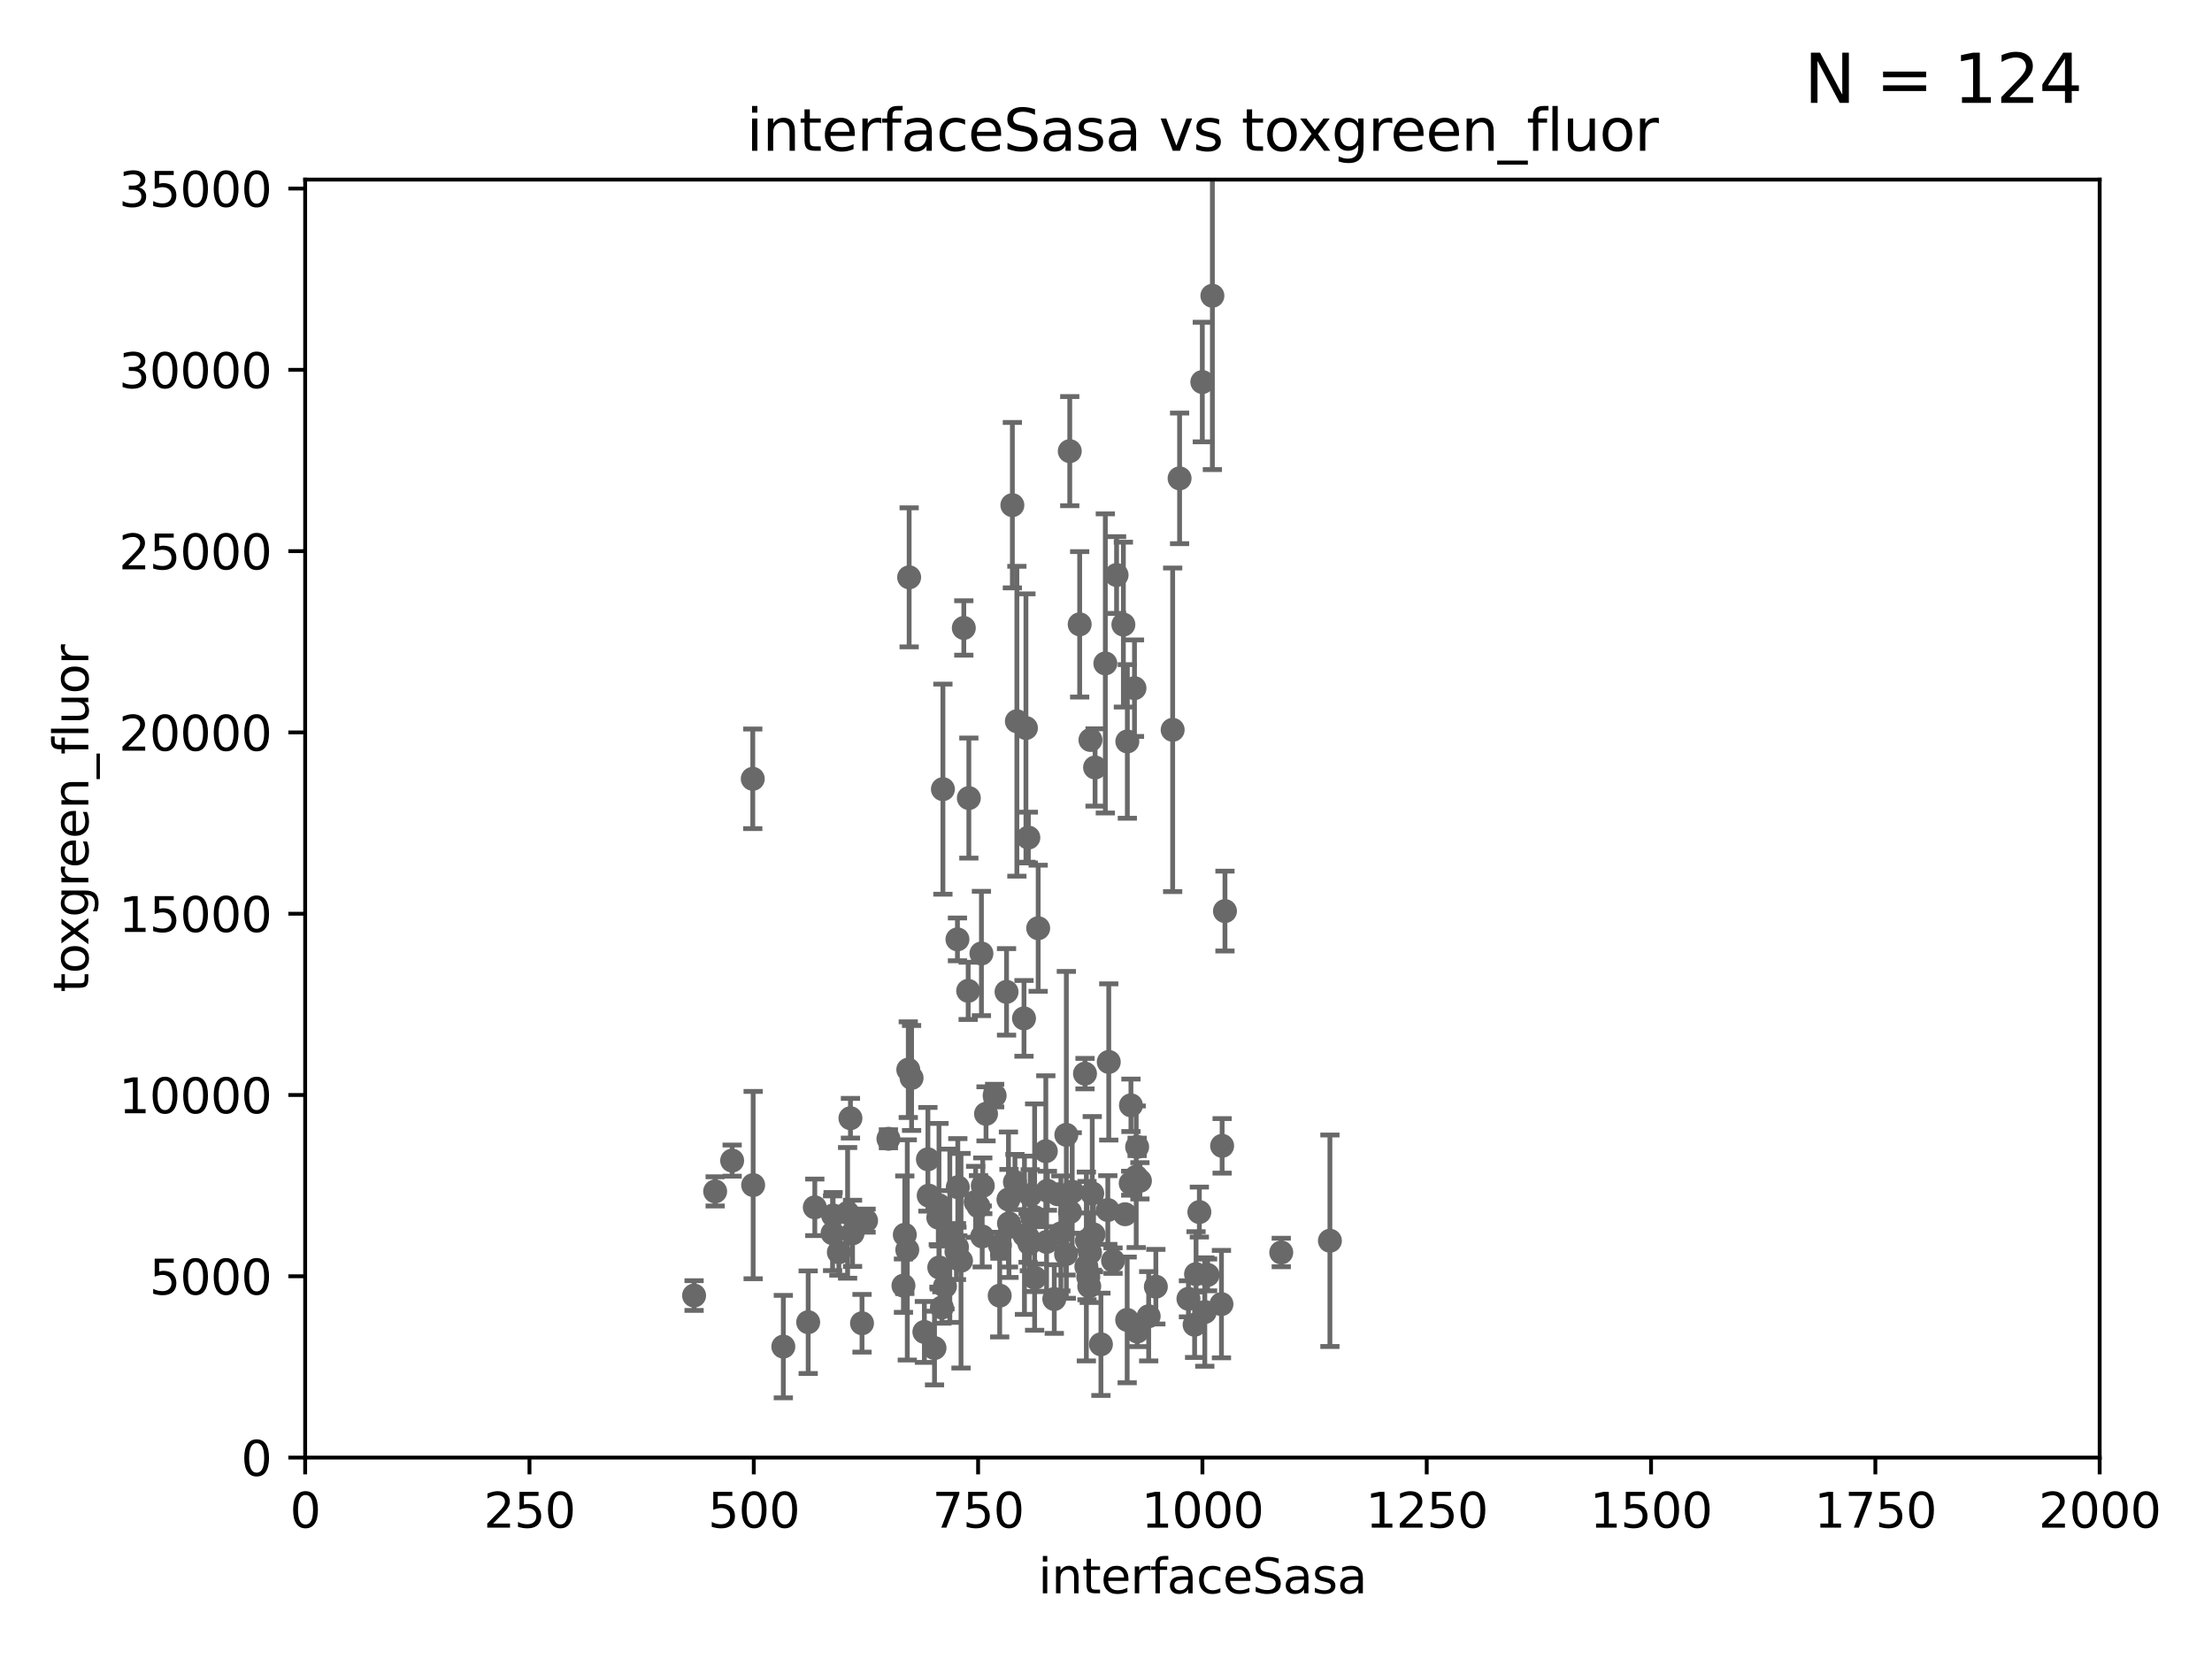 <?xml version="1.0" encoding="utf-8" standalone="no"?>
<!DOCTYPE svg PUBLIC "-//W3C//DTD SVG 1.1//EN"
  "http://www.w3.org/Graphics/SVG/1.1/DTD/svg11.dtd">
<svg xmlns:xlink="http://www.w3.org/1999/xlink" width="460.8pt" height="345.6pt" viewBox="0 0 460.8 345.6" xmlns="http://www.w3.org/2000/svg" version="1.1">
 <defs>
  <style type="text/css">*{stroke-linejoin: round; stroke-linecap: butt}</style>
 </defs>
 <g id="figure_1">
  <g id="patch_1">
   <path d="M 0 345.6 
L 460.8 345.6 
L 460.8 0 
L 0 0 
z
" style="fill: #ffffff"/>
  </g>
  <g id="axes_1">
   <g id="patch_2">
    <path d="M 63.571 303.64 
L 437.4 303.64 
L 437.4 37.411 
L 63.571 37.411 
z
" style="fill: #ffffff"/>
   </g>
   <g id="PathCollection_1">
    <defs>
     <path id="md97c5f6b95" d="M 0 1.118 
C 0.297 1.118 0.581 1 0.791 0.791 
C 1 0.581 1.118 0.297 1.118 0 
C 1.118 -0.297 1 -0.581 0.791 -0.791 
C 0.581 -1 0.297 -1.118 0 -1.118 
C -0.297 -1.118 -0.581 -1 -0.791 -0.791 
C -1 -0.581 -1.118 -0.297 -1.118 0 
C -1.118 0.297 -1 0.581 -0.791 0.791 
C -0.581 1 -0.297 1.118 0 1.118 
z
" style="stroke: #696969"/>
    </defs>
    <g clip-path="url(#pa1a79a8f6e)">
     <use xlink:href="#md97c5f6b95" x="152.52" y="241.774" style="fill: #696969; stroke: #696969"/>
     <use xlink:href="#md97c5f6b95" x="228.125" y="159.878" style="fill: #696969; stroke: #696969"/>
     <use xlink:href="#md97c5f6b95" x="248.859" y="275.967" style="fill: #696969; stroke: #696969"/>
     <use xlink:href="#md97c5f6b95" x="196.426" y="164.396" style="fill: #696969; stroke: #696969"/>
     <use xlink:href="#md97c5f6b95" x="226.91" y="267.964" style="fill: #696969; stroke: #696969"/>
     <use xlink:href="#md97c5f6b95" x="213.318" y="212.147" style="fill: #696969; stroke: #696969"/>
     <use xlink:href="#md97c5f6b95" x="209.68" y="206.625" style="fill: #696969; stroke: #696969"/>
     <use xlink:href="#md97c5f6b95" x="234.811" y="274.96" style="fill: #696969; stroke: #696969"/>
     <use xlink:href="#md97c5f6b95" x="214.434" y="259.044" style="fill: #696969; stroke: #696969"/>
     <use xlink:href="#md97c5f6b95" x="204.611" y="257.576" style="fill: #696969; stroke: #696969"/>
     <use xlink:href="#md97c5f6b95" x="227.159" y="154.151" style="fill: #696969; stroke: #696969"/>
     <use xlink:href="#md97c5f6b95" x="177.163" y="232.945" style="fill: #696969; stroke: #696969"/>
     <use xlink:href="#md97c5f6b95" x="254.592" y="238.701" style="fill: #696969; stroke: #696969"/>
     <use xlink:href="#md97c5f6b95" x="214.615" y="248.962" style="fill: #696969; stroke: #696969"/>
     <use xlink:href="#md97c5f6b95" x="222.138" y="236.409" style="fill: #696969; stroke: #696969"/>
     <use xlink:href="#md97c5f6b95" x="239.293" y="274.2" style="fill: #696969; stroke: #696969"/>
     <use xlink:href="#md97c5f6b95" x="208.256" y="269.91" style="fill: #696969; stroke: #696969"/>
     <use xlink:href="#md97c5f6b95" x="218.192" y="248.058" style="fill: #696969; stroke: #696969"/>
     <use xlink:href="#md97c5f6b95" x="177.602" y="256.929" style="fill: #696969; stroke: #696969"/>
     <use xlink:href="#md97c5f6b95" x="219.626" y="270.614" style="fill: #696969; stroke: #696969"/>
     <use xlink:href="#md97c5f6b95" x="213.413" y="257.324" style="fill: #696969; stroke: #696969"/>
     <use xlink:href="#md97c5f6b95" x="254.45" y="271.671" style="fill: #696969; stroke: #696969"/>
     <use xlink:href="#md97c5f6b95" x="204.731" y="247.024" style="fill: #696969; stroke: #696969"/>
     <use xlink:href="#md97c5f6b95" x="220.998" y="256.942" style="fill: #696969; stroke: #696969"/>
     <use xlink:href="#md97c5f6b95" x="230.976" y="221.225" style="fill: #696969; stroke: #696969"/>
     <use xlink:href="#md97c5f6b95" x="180.421" y="254.285" style="fill: #696969; stroke: #696969"/>
     <use xlink:href="#md97c5f6b95" x="197.864" y="257.429" style="fill: #696969; stroke: #696969"/>
     <use xlink:href="#md97c5f6b95" x="201.688" y="206.41" style="fill: #696969; stroke: #696969"/>
     <use xlink:href="#md97c5f6b95" x="227.071" y="260.923" style="fill: #696969; stroke: #696969"/>
     <use xlink:href="#md97c5f6b95" x="213.721" y="151.66" style="fill: #696969; stroke: #696969"/>
     <use xlink:href="#md97c5f6b95" x="244.288" y="152.035" style="fill: #696969; stroke: #696969"/>
     <use xlink:href="#md97c5f6b95" x="193.469" y="249.07" style="fill: #696969; stroke: #696969"/>
     <use xlink:href="#md97c5f6b95" x="236.888" y="238.918" style="fill: #696969; stroke: #696969"/>
     <use xlink:href="#md97c5f6b95" x="236.691" y="245.14" style="fill: #696969; stroke: #696969"/>
     <use xlink:href="#md97c5f6b95" x="236.912" y="277.375" style="fill: #696969; stroke: #696969"/>
     <use xlink:href="#md97c5f6b95" x="188.486" y="257.219" style="fill: #696969; stroke: #696969"/>
     <use xlink:href="#md97c5f6b95" x="203.841" y="251.323" style="fill: #696969; stroke: #696969"/>
     <use xlink:href="#md97c5f6b95" x="210.08" y="249.877" style="fill: #696969; stroke: #696969"/>
     <use xlink:href="#md97c5f6b95" x="249.848" y="252.496" style="fill: #696969; stroke: #696969"/>
     <use xlink:href="#md97c5f6b95" x="196.206" y="272.382" style="fill: #696969; stroke: #696969"/>
     <use xlink:href="#md97c5f6b95" x="230.779" y="252.069" style="fill: #696969; stroke: #696969"/>
     <use xlink:href="#md97c5f6b95" x="189.211" y="222.83" style="fill: #696969; stroke: #696969"/>
     <use xlink:href="#md97c5f6b95" x="222.078" y="261.249" style="fill: #696969; stroke: #696969"/>
     <use xlink:href="#md97c5f6b95" x="247.573" y="270.567" style="fill: #696969; stroke: #696969"/>
     <use xlink:href="#md97c5f6b95" x="222.85" y="93.983" style="fill: #696969; stroke: #696969"/>
     <use xlink:href="#md97c5f6b95" x="251.562" y="265.591" style="fill: #696969; stroke: #696969"/>
     <use xlink:href="#md97c5f6b95" x="227.8" y="257.15" style="fill: #696969; stroke: #696969"/>
     <use xlink:href="#md97c5f6b95" x="220.368" y="248.793" style="fill: #696969; stroke: #696969"/>
     <use xlink:href="#md97c5f6b95" x="235.596" y="230.255" style="fill: #696969; stroke: #696969"/>
     <use xlink:href="#md97c5f6b95" x="229.342" y="280.043" style="fill: #696969; stroke: #696969"/>
     <use xlink:href="#md97c5f6b95" x="226.308" y="263.833" style="fill: #696969; stroke: #696969"/>
     <use xlink:href="#md97c5f6b95" x="195.666" y="264.042" style="fill: #696969; stroke: #696969"/>
     <use xlink:href="#md97c5f6b95" x="203.241" y="250.369" style="fill: #696969; stroke: #696969"/>
     <use xlink:href="#md97c5f6b95" x="211.835" y="150.246" style="fill: #696969; stroke: #696969"/>
     <use xlink:href="#md97c5f6b95" x="201.828" y="166.253" style="fill: #696969; stroke: #696969"/>
     <use xlink:href="#md97c5f6b95" x="277.046" y="258.47" style="fill: #696969; stroke: #696969"/>
     <use xlink:href="#md97c5f6b95" x="234.375" y="252.947" style="fill: #696969; stroke: #696969"/>
     <use xlink:href="#md97c5f6b95" x="200.779" y="130.815" style="fill: #696969; stroke: #696969"/>
     <use xlink:href="#md97c5f6b95" x="214.224" y="174.48" style="fill: #696969; stroke: #696969"/>
     <use xlink:href="#md97c5f6b95" x="210.404" y="255.555" style="fill: #696969; stroke: #696969"/>
     <use xlink:href="#md97c5f6b95" x="215.531" y="253.538" style="fill: #696969; stroke: #696969"/>
     <use xlink:href="#md97c5f6b95" x="255.183" y="189.794" style="fill: #696969; stroke: #696969"/>
     <use xlink:href="#md97c5f6b95" x="226.435" y="258.442" style="fill: #696969; stroke: #696969"/>
     <use xlink:href="#md97c5f6b95" x="195.462" y="253.655" style="fill: #696969; stroke: #696969"/>
     <use xlink:href="#md97c5f6b95" x="250.465" y="79.585" style="fill: #696969; stroke: #696969"/>
     <use xlink:href="#md97c5f6b95" x="189.899" y="224.561" style="fill: #696969; stroke: #696969"/>
     <use xlink:href="#md97c5f6b95" x="224.916" y="130.059" style="fill: #696969; stroke: #696969"/>
     <use xlink:href="#md97c5f6b95" x="235.549" y="246.485" style="fill: #696969; stroke: #696969"/>
     <use xlink:href="#md97c5f6b95" x="199.454" y="195.688" style="fill: #696969; stroke: #696969"/>
     <use xlink:href="#md97c5f6b95" x="199.351" y="259.793" style="fill: #696969; stroke: #696969"/>
     <use xlink:href="#md97c5f6b95" x="234.02" y="130.114" style="fill: #696969; stroke: #696969"/>
     <use xlink:href="#md97c5f6b95" x="250.983" y="273.319" style="fill: #696969; stroke: #696969"/>
     <use xlink:href="#md97c5f6b95" x="196.854" y="267.952" style="fill: #696969; stroke: #696969"/>
     <use xlink:href="#md97c5f6b95" x="156.896" y="246.873" style="fill: #696969; stroke: #696969"/>
     <use xlink:href="#md97c5f6b95" x="199.529" y="247.319" style="fill: #696969; stroke: #696969"/>
     <use xlink:href="#md97c5f6b95" x="230.261" y="138.203" style="fill: #696969; stroke: #696969"/>
     <use xlink:href="#md97c5f6b95" x="252.562" y="61.614" style="fill: #696969; stroke: #696969"/>
     <use xlink:href="#md97c5f6b95" x="211.432" y="246.235" style="fill: #696969; stroke: #696969"/>
     <use xlink:href="#md97c5f6b95" x="217.863" y="239.815" style="fill: #696969; stroke: #696969"/>
     <use xlink:href="#md97c5f6b95" x="218.019" y="258.72" style="fill: #696969; stroke: #696969"/>
     <use xlink:href="#md97c5f6b95" x="231.865" y="262.61" style="fill: #696969; stroke: #696969"/>
     <use xlink:href="#md97c5f6b95" x="227.536" y="248.602" style="fill: #696969; stroke: #696969"/>
     <use xlink:href="#md97c5f6b95" x="188.204" y="267.827" style="fill: #696969; stroke: #696969"/>
     <use xlink:href="#md97c5f6b95" x="200.196" y="262.632" style="fill: #696969; stroke: #696969"/>
     <use xlink:href="#md97c5f6b95" x="236.334" y="143.358" style="fill: #696969; stroke: #696969"/>
     <use xlink:href="#md97c5f6b95" x="207.202" y="228.234" style="fill: #696969; stroke: #696969"/>
     <use xlink:href="#md97c5f6b95" x="222.903" y="252.494" style="fill: #696969; stroke: #696969"/>
     <use xlink:href="#md97c5f6b95" x="249.159" y="265.426" style="fill: #696969; stroke: #696969"/>
     <use xlink:href="#md97c5f6b95" x="176.57" y="252.663" style="fill: #696969; stroke: #696969"/>
     <use xlink:href="#md97c5f6b95" x="173.55" y="253.198" style="fill: #696969; stroke: #696969"/>
     <use xlink:href="#md97c5f6b95" x="174.75" y="260.87" style="fill: #696969; stroke: #696969"/>
     <use xlink:href="#md97c5f6b95" x="208.303" y="259.408" style="fill: #696969; stroke: #696969"/>
     <use xlink:href="#md97c5f6b95" x="144.591" y="269.887" style="fill: #696969; stroke: #696969"/>
     <use xlink:href="#md97c5f6b95" x="148.98" y="248.188" style="fill: #696969; stroke: #696969"/>
     <use xlink:href="#md97c5f6b95" x="168.359" y="275.435" style="fill: #696969; stroke: #696969"/>
     <use xlink:href="#md97c5f6b95" x="156.817" y="162.243" style="fill: #696969; stroke: #696969"/>
     <use xlink:href="#md97c5f6b95" x="214.168" y="257.865" style="fill: #696969; stroke: #696969"/>
     <use xlink:href="#md97c5f6b95" x="195.608" y="251.081" style="fill: #696969; stroke: #696969"/>
     <use xlink:href="#md97c5f6b95" x="179.572" y="275.661" style="fill: #696969; stroke: #696969"/>
     <use xlink:href="#md97c5f6b95" x="210.189" y="254.86" style="fill: #696969; stroke: #696969"/>
     <use xlink:href="#md97c5f6b95" x="192.565" y="277.466" style="fill: #696969; stroke: #696969"/>
     <use xlink:href="#md97c5f6b95" x="215.577" y="266.19" style="fill: #696969; stroke: #696969"/>
     <use xlink:href="#md97c5f6b95" x="226.024" y="223.658" style="fill: #696969; stroke: #696969"/>
     <use xlink:href="#md97c5f6b95" x="189.004" y="260.378" style="fill: #696969; stroke: #696969"/>
     <use xlink:href="#md97c5f6b95" x="223.362" y="248.248" style="fill: #696969; stroke: #696969"/>
     <use xlink:href="#md97c5f6b95" x="169.74" y="251.509" style="fill: #696969; stroke: #696969"/>
     <use xlink:href="#md97c5f6b95" x="204.449" y="198.628" style="fill: #696969; stroke: #696969"/>
     <use xlink:href="#md97c5f6b95" x="194.677" y="280.823" style="fill: #696969; stroke: #696969"/>
     <use xlink:href="#md97c5f6b95" x="237.467" y="245.982" style="fill: #696969; stroke: #696969"/>
     <use xlink:href="#md97c5f6b95" x="185.073" y="237.227" style="fill: #696969; stroke: #696969"/>
     <use xlink:href="#md97c5f6b95" x="216.271" y="193.367" style="fill: #696969; stroke: #696969"/>
     <use xlink:href="#md97c5f6b95" x="163.18" y="280.523" style="fill: #696969; stroke: #696969"/>
     <use xlink:href="#md97c5f6b95" x="189.391" y="120.269" style="fill: #696969; stroke: #696969"/>
     <use xlink:href="#md97c5f6b95" x="234.846" y="154.457" style="fill: #696969; stroke: #696969"/>
     <use xlink:href="#md97c5f6b95" x="210.895" y="105.234" style="fill: #696969; stroke: #696969"/>
     <use xlink:href="#md97c5f6b95" x="226.708" y="266.021" style="fill: #696969; stroke: #696969"/>
     <use xlink:href="#md97c5f6b95" x="240.785" y="268.043" style="fill: #696969; stroke: #696969"/>
     <use xlink:href="#md97c5f6b95" x="266.908" y="260.914" style="fill: #696969; stroke: #696969"/>
     <use xlink:href="#md97c5f6b95" x="232.604" y="119.786" style="fill: #696969; stroke: #696969"/>
     <use xlink:href="#md97c5f6b95" x="205.407" y="232.035" style="fill: #696969; stroke: #696969"/>
     <use xlink:href="#md97c5f6b95" x="245.731" y="99.654" style="fill: #696969; stroke: #696969"/>
     <use xlink:href="#md97c5f6b95" x="173.441" y="256.909" style="fill: #696969; stroke: #696969"/>
     <use xlink:href="#md97c5f6b95" x="193.301" y="241.505" style="fill: #696969; stroke: #696969"/>
     <use xlink:href="#md97c5f6b95" x="199.245" y="260.724" style="fill: #696969; stroke: #696969"/>
    </g>
   </g>
   <g id="matplotlib.axis_1">
    <g id="xtick_1">
     <g id="line2d_1">
      <defs>
       <path id="m33da52e771" d="M 0 0 
L 0 3.5 
" style="stroke: #000000; stroke-width: 0.8"/>
      </defs>
      <g>
       <use xlink:href="#m33da52e771" x="63.571" y="303.64" style="stroke: #000000; stroke-width: 0.8"/>
      </g>
     </g>
     <g id="text_1">
      <!-- 0 -->
      <g transform="translate(60.39 318.238)scale(0.1 -0.1)">
       <defs>
        <path id="DejaVuSans-30" d="M 2034 4250 
Q 1547 4250 1301 3770 
Q 1056 3291 1056 2328 
Q 1056 1369 1301 889 
Q 1547 409 2034 409 
Q 2525 409 2770 889 
Q 3016 1369 3016 2328 
Q 3016 3291 2770 3770 
Q 2525 4250 2034 4250 
z
M 2034 4750 
Q 2819 4750 3233 4129 
Q 3647 3509 3647 2328 
Q 3647 1150 3233 529 
Q 2819 -91 2034 -91 
Q 1250 -91 836 529 
Q 422 1150 422 2328 
Q 422 3509 836 4129 
Q 1250 4750 2034 4750 
z
" transform="scale(0.016)"/>
       </defs>
       <use xlink:href="#DejaVuSans-30"/>
      </g>
     </g>
    </g>
    <g id="xtick_2">
     <g id="line2d_2">
      <g>
       <use xlink:href="#m33da52e771" x="110.3" y="303.64" style="stroke: #000000; stroke-width: 0.8"/>
      </g>
     </g>
     <g id="text_2">
      <!-- 250 -->
      <g transform="translate(100.756 318.238)scale(0.1 -0.1)">
       <defs>
        <path id="DejaVuSans-32" d="M 1228 531 
L 3431 531 
L 3431 0 
L 469 0 
L 469 531 
Q 828 903 1448 1529 
Q 2069 2156 2228 2338 
Q 2531 2678 2651 2914 
Q 2772 3150 2772 3378 
Q 2772 3750 2511 3984 
Q 2250 4219 1831 4219 
Q 1534 4219 1204 4116 
Q 875 4013 500 3803 
L 500 4441 
Q 881 4594 1212 4672 
Q 1544 4750 1819 4750 
Q 2544 4750 2975 4387 
Q 3406 4025 3406 3419 
Q 3406 3131 3298 2873 
Q 3191 2616 2906 2266 
Q 2828 2175 2409 1742 
Q 1991 1309 1228 531 
z
" transform="scale(0.016)"/>
        <path id="DejaVuSans-35" d="M 691 4666 
L 3169 4666 
L 3169 4134 
L 1269 4134 
L 1269 2991 
Q 1406 3038 1543 3061 
Q 1681 3084 1819 3084 
Q 2600 3084 3056 2656 
Q 3513 2228 3513 1497 
Q 3513 744 3044 326 
Q 2575 -91 1722 -91 
Q 1428 -91 1123 -41 
Q 819 9 494 109 
L 494 744 
Q 775 591 1075 516 
Q 1375 441 1709 441 
Q 2250 441 2565 725 
Q 2881 1009 2881 1497 
Q 2881 1984 2565 2268 
Q 2250 2553 1709 2553 
Q 1456 2553 1204 2497 
Q 953 2441 691 2322 
L 691 4666 
z
" transform="scale(0.016)"/>
       </defs>
       <use xlink:href="#DejaVuSans-32"/>
       <use xlink:href="#DejaVuSans-35" x="63.623"/>
       <use xlink:href="#DejaVuSans-30" x="127.246"/>
      </g>
     </g>
    </g>
    <g id="xtick_3">
     <g id="line2d_3">
      <g>
       <use xlink:href="#m33da52e771" x="157.028" y="303.64" style="stroke: #000000; stroke-width: 0.8"/>
      </g>
     </g>
     <g id="text_3">
      <!-- 500 -->
      <g transform="translate(147.485 318.238)scale(0.1 -0.1)">
       <use xlink:href="#DejaVuSans-35"/>
       <use xlink:href="#DejaVuSans-30" x="63.623"/>
       <use xlink:href="#DejaVuSans-30" x="127.246"/>
      </g>
     </g>
    </g>
    <g id="xtick_4">
     <g id="line2d_4">
      <g>
       <use xlink:href="#m33da52e771" x="203.757" y="303.64" style="stroke: #000000; stroke-width: 0.8"/>
      </g>
     </g>
     <g id="text_4">
      <!-- 750 -->
      <g transform="translate(194.213 318.238)scale(0.1 -0.1)">
       <defs>
        <path id="DejaVuSans-37" d="M 525 4666 
L 3525 4666 
L 3525 4397 
L 1831 0 
L 1172 0 
L 2766 4134 
L 525 4134 
L 525 4666 
z
" transform="scale(0.016)"/>
       </defs>
       <use xlink:href="#DejaVuSans-37"/>
       <use xlink:href="#DejaVuSans-35" x="63.623"/>
       <use xlink:href="#DejaVuSans-30" x="127.246"/>
      </g>
     </g>
    </g>
    <g id="xtick_5">
     <g id="line2d_5">
      <g>
       <use xlink:href="#m33da52e771" x="250.486" y="303.64" style="stroke: #000000; stroke-width: 0.8"/>
      </g>
     </g>
     <g id="text_5">
      <!-- 1000 -->
      <g transform="translate(237.761 318.238)scale(0.1 -0.1)">
       <defs>
        <path id="DejaVuSans-31" d="M 794 531 
L 1825 531 
L 1825 4091 
L 703 3866 
L 703 4441 
L 1819 4666 
L 2450 4666 
L 2450 531 
L 3481 531 
L 3481 0 
L 794 0 
L 794 531 
z
" transform="scale(0.016)"/>
       </defs>
       <use xlink:href="#DejaVuSans-31"/>
       <use xlink:href="#DejaVuSans-30" x="63.623"/>
       <use xlink:href="#DejaVuSans-30" x="127.246"/>
       <use xlink:href="#DejaVuSans-30" x="190.869"/>
      </g>
     </g>
    </g>
    <g id="xtick_6">
     <g id="line2d_6">
      <g>
       <use xlink:href="#m33da52e771" x="297.214" y="303.64" style="stroke: #000000; stroke-width: 0.8"/>
      </g>
     </g>
     <g id="text_6">
      <!-- 1250 -->
      <g transform="translate(284.489 318.238)scale(0.1 -0.1)">
       <use xlink:href="#DejaVuSans-31"/>
       <use xlink:href="#DejaVuSans-32" x="63.623"/>
       <use xlink:href="#DejaVuSans-35" x="127.246"/>
       <use xlink:href="#DejaVuSans-30" x="190.869"/>
      </g>
     </g>
    </g>
    <g id="xtick_7">
     <g id="line2d_7">
      <g>
       <use xlink:href="#m33da52e771" x="343.943" y="303.64" style="stroke: #000000; stroke-width: 0.8"/>
      </g>
     </g>
     <g id="text_7">
      <!-- 1500 -->
      <g transform="translate(331.218 318.238)scale(0.1 -0.1)">
       <use xlink:href="#DejaVuSans-31"/>
       <use xlink:href="#DejaVuSans-35" x="63.623"/>
       <use xlink:href="#DejaVuSans-30" x="127.246"/>
       <use xlink:href="#DejaVuSans-30" x="190.869"/>
      </g>
     </g>
    </g>
    <g id="xtick_8">
     <g id="line2d_8">
      <g>
       <use xlink:href="#m33da52e771" x="390.671" y="303.64" style="stroke: #000000; stroke-width: 0.8"/>
      </g>
     </g>
     <g id="text_8">
      <!-- 1750 -->
      <g transform="translate(377.946 318.238)scale(0.1 -0.1)">
       <use xlink:href="#DejaVuSans-31"/>
       <use xlink:href="#DejaVuSans-37" x="63.623"/>
       <use xlink:href="#DejaVuSans-35" x="127.246"/>
       <use xlink:href="#DejaVuSans-30" x="190.869"/>
      </g>
     </g>
    </g>
    <g id="xtick_9">
     <g id="line2d_9">
      <g>
       <use xlink:href="#m33da52e771" x="437.4" y="303.64" style="stroke: #000000; stroke-width: 0.8"/>
      </g>
     </g>
     <g id="text_9">
      <!-- 2000 -->
      <g transform="translate(424.675 318.238)scale(0.1 -0.1)">
       <use xlink:href="#DejaVuSans-32"/>
       <use xlink:href="#DejaVuSans-30" x="63.623"/>
       <use xlink:href="#DejaVuSans-30" x="127.246"/>
       <use xlink:href="#DejaVuSans-30" x="190.869"/>
      </g>
     </g>
    </g>
    <g id="text_10">
     <!-- interfaceSasa -->
     <g transform="translate(216.279 331.917)scale(0.1 -0.1)">
      <defs>
       <path id="DejaVuSans-69" d="M 603 3500 
L 1178 3500 
L 1178 0 
L 603 0 
L 603 3500 
z
M 603 4863 
L 1178 4863 
L 1178 4134 
L 603 4134 
L 603 4863 
z
" transform="scale(0.016)"/>
       <path id="DejaVuSans-6e" d="M 3513 2113 
L 3513 0 
L 2938 0 
L 2938 2094 
Q 2938 2591 2744 2837 
Q 2550 3084 2163 3084 
Q 1697 3084 1428 2787 
Q 1159 2491 1159 1978 
L 1159 0 
L 581 0 
L 581 3500 
L 1159 3500 
L 1159 2956 
Q 1366 3272 1645 3428 
Q 1925 3584 2291 3584 
Q 2894 3584 3203 3211 
Q 3513 2838 3513 2113 
z
" transform="scale(0.016)"/>
       <path id="DejaVuSans-74" d="M 1172 4494 
L 1172 3500 
L 2356 3500 
L 2356 3053 
L 1172 3053 
L 1172 1153 
Q 1172 725 1289 603 
Q 1406 481 1766 481 
L 2356 481 
L 2356 0 
L 1766 0 
Q 1100 0 847 248 
Q 594 497 594 1153 
L 594 3053 
L 172 3053 
L 172 3500 
L 594 3500 
L 594 4494 
L 1172 4494 
z
" transform="scale(0.016)"/>
       <path id="DejaVuSans-65" d="M 3597 1894 
L 3597 1613 
L 953 1613 
Q 991 1019 1311 708 
Q 1631 397 2203 397 
Q 2534 397 2845 478 
Q 3156 559 3463 722 
L 3463 178 
Q 3153 47 2828 -22 
Q 2503 -91 2169 -91 
Q 1331 -91 842 396 
Q 353 884 353 1716 
Q 353 2575 817 3079 
Q 1281 3584 2069 3584 
Q 2775 3584 3186 3129 
Q 3597 2675 3597 1894 
z
M 3022 2063 
Q 3016 2534 2758 2815 
Q 2500 3097 2075 3097 
Q 1594 3097 1305 2825 
Q 1016 2553 972 2059 
L 3022 2063 
z
" transform="scale(0.016)"/>
       <path id="DejaVuSans-72" d="M 2631 2963 
Q 2534 3019 2420 3045 
Q 2306 3072 2169 3072 
Q 1681 3072 1420 2755 
Q 1159 2438 1159 1844 
L 1159 0 
L 581 0 
L 581 3500 
L 1159 3500 
L 1159 2956 
Q 1341 3275 1631 3429 
Q 1922 3584 2338 3584 
Q 2397 3584 2469 3576 
Q 2541 3569 2628 3553 
L 2631 2963 
z
" transform="scale(0.016)"/>
       <path id="DejaVuSans-66" d="M 2375 4863 
L 2375 4384 
L 1825 4384 
Q 1516 4384 1395 4259 
Q 1275 4134 1275 3809 
L 1275 3500 
L 2222 3500 
L 2222 3053 
L 1275 3053 
L 1275 0 
L 697 0 
L 697 3053 
L 147 3053 
L 147 3500 
L 697 3500 
L 697 3744 
Q 697 4328 969 4595 
Q 1241 4863 1831 4863 
L 2375 4863 
z
" transform="scale(0.016)"/>
       <path id="DejaVuSans-61" d="M 2194 1759 
Q 1497 1759 1228 1600 
Q 959 1441 959 1056 
Q 959 750 1161 570 
Q 1363 391 1709 391 
Q 2188 391 2477 730 
Q 2766 1069 2766 1631 
L 2766 1759 
L 2194 1759 
z
M 3341 1997 
L 3341 0 
L 2766 0 
L 2766 531 
Q 2569 213 2275 61 
Q 1981 -91 1556 -91 
Q 1019 -91 701 211 
Q 384 513 384 1019 
Q 384 1609 779 1909 
Q 1175 2209 1959 2209 
L 2766 2209 
L 2766 2266 
Q 2766 2663 2505 2880 
Q 2244 3097 1772 3097 
Q 1472 3097 1187 3025 
Q 903 2953 641 2809 
L 641 3341 
Q 956 3463 1253 3523 
Q 1550 3584 1831 3584 
Q 2591 3584 2966 3190 
Q 3341 2797 3341 1997 
z
" transform="scale(0.016)"/>
       <path id="DejaVuSans-63" d="M 3122 3366 
L 3122 2828 
Q 2878 2963 2633 3030 
Q 2388 3097 2138 3097 
Q 1578 3097 1268 2742 
Q 959 2388 959 1747 
Q 959 1106 1268 751 
Q 1578 397 2138 397 
Q 2388 397 2633 464 
Q 2878 531 3122 666 
L 3122 134 
Q 2881 22 2623 -34 
Q 2366 -91 2075 -91 
Q 1284 -91 818 406 
Q 353 903 353 1747 
Q 353 2603 823 3093 
Q 1294 3584 2113 3584 
Q 2378 3584 2631 3529 
Q 2884 3475 3122 3366 
z
" transform="scale(0.016)"/>
       <path id="DejaVuSans-53" d="M 3425 4513 
L 3425 3897 
Q 3066 4069 2747 4153 
Q 2428 4238 2131 4238 
Q 1616 4238 1336 4038 
Q 1056 3838 1056 3469 
Q 1056 3159 1242 3001 
Q 1428 2844 1947 2747 
L 2328 2669 
Q 3034 2534 3370 2195 
Q 3706 1856 3706 1288 
Q 3706 609 3251 259 
Q 2797 -91 1919 -91 
Q 1588 -91 1214 -16 
Q 841 59 441 206 
L 441 856 
Q 825 641 1194 531 
Q 1563 422 1919 422 
Q 2459 422 2753 634 
Q 3047 847 3047 1241 
Q 3047 1584 2836 1778 
Q 2625 1972 2144 2069 
L 1759 2144 
Q 1053 2284 737 2584 
Q 422 2884 422 3419 
Q 422 4038 858 4394 
Q 1294 4750 2059 4750 
Q 2388 4750 2728 4690 
Q 3069 4631 3425 4513 
z
" transform="scale(0.016)"/>
       <path id="DejaVuSans-73" d="M 2834 3397 
L 2834 2853 
Q 2591 2978 2328 3040 
Q 2066 3103 1784 3103 
Q 1356 3103 1142 2972 
Q 928 2841 928 2578 
Q 928 2378 1081 2264 
Q 1234 2150 1697 2047 
L 1894 2003 
Q 2506 1872 2764 1633 
Q 3022 1394 3022 966 
Q 3022 478 2636 193 
Q 2250 -91 1575 -91 
Q 1294 -91 989 -36 
Q 684 19 347 128 
L 347 722 
Q 666 556 975 473 
Q 1284 391 1588 391 
Q 1994 391 2212 530 
Q 2431 669 2431 922 
Q 2431 1156 2273 1281 
Q 2116 1406 1581 1522 
L 1381 1569 
Q 847 1681 609 1914 
Q 372 2147 372 2553 
Q 372 3047 722 3315 
Q 1072 3584 1716 3584 
Q 2034 3584 2315 3537 
Q 2597 3491 2834 3397 
z
" transform="scale(0.016)"/>
      </defs>
      <use xlink:href="#DejaVuSans-69"/>
      <use xlink:href="#DejaVuSans-6e" x="27.783"/>
      <use xlink:href="#DejaVuSans-74" x="91.162"/>
      <use xlink:href="#DejaVuSans-65" x="130.371"/>
      <use xlink:href="#DejaVuSans-72" x="191.895"/>
      <use xlink:href="#DejaVuSans-66" x="233.008"/>
      <use xlink:href="#DejaVuSans-61" x="268.213"/>
      <use xlink:href="#DejaVuSans-63" x="329.492"/>
      <use xlink:href="#DejaVuSans-65" x="384.473"/>
      <use xlink:href="#DejaVuSans-53" x="445.996"/>
      <use xlink:href="#DejaVuSans-61" x="509.473"/>
      <use xlink:href="#DejaVuSans-73" x="570.752"/>
      <use xlink:href="#DejaVuSans-61" x="622.852"/>
     </g>
    </g>
   </g>
   <g id="matplotlib.axis_2">
    <g id="ytick_1">
     <g id="line2d_10">
      <defs>
       <path id="me3a97c9cca" d="M 0 0 
L -3.5 0 
" style="stroke: #000000; stroke-width: 0.8"/>
      </defs>
      <g>
       <use xlink:href="#me3a97c9cca" x="63.571" y="303.64" style="stroke: #000000; stroke-width: 0.8"/>
      </g>
     </g>
     <g id="text_11">
      <!-- 0 -->
      <g transform="translate(50.209 307.439)scale(0.1 -0.1)">
       <use xlink:href="#DejaVuSans-30"/>
      </g>
     </g>
    </g>
    <g id="ytick_2">
     <g id="line2d_11">
      <g>
       <use xlink:href="#me3a97c9cca" x="63.571" y="265.874" style="stroke: #000000; stroke-width: 0.8"/>
      </g>
     </g>
     <g id="text_12">
      <!-- 5000 -->
      <g transform="translate(31.121 269.673)scale(0.1 -0.1)">
       <use xlink:href="#DejaVuSans-35"/>
       <use xlink:href="#DejaVuSans-30" x="63.623"/>
       <use xlink:href="#DejaVuSans-30" x="127.246"/>
       <use xlink:href="#DejaVuSans-30" x="190.869"/>
      </g>
     </g>
    </g>
    <g id="ytick_3">
     <g id="line2d_12">
      <g>
       <use xlink:href="#me3a97c9cca" x="63.571" y="228.108" style="stroke: #000000; stroke-width: 0.8"/>
      </g>
     </g>
     <g id="text_13">
      <!-- 10000 -->
      <g transform="translate(24.759 231.907)scale(0.1 -0.1)">
       <use xlink:href="#DejaVuSans-31"/>
       <use xlink:href="#DejaVuSans-30" x="63.623"/>
       <use xlink:href="#DejaVuSans-30" x="127.246"/>
       <use xlink:href="#DejaVuSans-30" x="190.869"/>
       <use xlink:href="#DejaVuSans-30" x="254.492"/>
      </g>
     </g>
    </g>
    <g id="ytick_4">
     <g id="line2d_13">
      <g>
       <use xlink:href="#me3a97c9cca" x="63.571" y="190.342" style="stroke: #000000; stroke-width: 0.8"/>
      </g>
     </g>
     <g id="text_14">
      <!-- 15000 -->
      <g transform="translate(24.759 194.141)scale(0.1 -0.1)">
       <use xlink:href="#DejaVuSans-31"/>
       <use xlink:href="#DejaVuSans-35" x="63.623"/>
       <use xlink:href="#DejaVuSans-30" x="127.246"/>
       <use xlink:href="#DejaVuSans-30" x="190.869"/>
       <use xlink:href="#DejaVuSans-30" x="254.492"/>
      </g>
     </g>
    </g>
    <g id="ytick_5">
     <g id="line2d_14">
      <g>
       <use xlink:href="#me3a97c9cca" x="63.571" y="152.576" style="stroke: #000000; stroke-width: 0.8"/>
      </g>
     </g>
     <g id="text_15">
      <!-- 20000 -->
      <g transform="translate(24.759 156.375)scale(0.1 -0.1)">
       <use xlink:href="#DejaVuSans-32"/>
       <use xlink:href="#DejaVuSans-30" x="63.623"/>
       <use xlink:href="#DejaVuSans-30" x="127.246"/>
       <use xlink:href="#DejaVuSans-30" x="190.869"/>
       <use xlink:href="#DejaVuSans-30" x="254.492"/>
      </g>
     </g>
    </g>
    <g id="ytick_6">
     <g id="line2d_15">
      <g>
       <use xlink:href="#me3a97c9cca" x="63.571" y="114.81" style="stroke: #000000; stroke-width: 0.8"/>
      </g>
     </g>
     <g id="text_16">
      <!-- 25000 -->
      <g transform="translate(24.759 118.609)scale(0.1 -0.1)">
       <use xlink:href="#DejaVuSans-32"/>
       <use xlink:href="#DejaVuSans-35" x="63.623"/>
       <use xlink:href="#DejaVuSans-30" x="127.246"/>
       <use xlink:href="#DejaVuSans-30" x="190.869"/>
       <use xlink:href="#DejaVuSans-30" x="254.492"/>
      </g>
     </g>
    </g>
    <g id="ytick_7">
     <g id="line2d_16">
      <g>
       <use xlink:href="#me3a97c9cca" x="63.571" y="77.044" style="stroke: #000000; stroke-width: 0.8"/>
      </g>
     </g>
     <g id="text_17">
      <!-- 30000 -->
      <g transform="translate(24.759 80.844)scale(0.1 -0.1)">
       <defs>
        <path id="DejaVuSans-33" d="M 2597 2516 
Q 3050 2419 3304 2112 
Q 3559 1806 3559 1356 
Q 3559 666 3084 287 
Q 2609 -91 1734 -91 
Q 1441 -91 1130 -33 
Q 819 25 488 141 
L 488 750 
Q 750 597 1062 519 
Q 1375 441 1716 441 
Q 2309 441 2620 675 
Q 2931 909 2931 1356 
Q 2931 1769 2642 2001 
Q 2353 2234 1838 2234 
L 1294 2234 
L 1294 2753 
L 1863 2753 
Q 2328 2753 2575 2939 
Q 2822 3125 2822 3475 
Q 2822 3834 2567 4026 
Q 2313 4219 1838 4219 
Q 1578 4219 1281 4162 
Q 984 4106 628 3988 
L 628 4550 
Q 988 4650 1302 4700 
Q 1616 4750 1894 4750 
Q 2613 4750 3031 4423 
Q 3450 4097 3450 3541 
Q 3450 3153 3228 2886 
Q 3006 2619 2597 2516 
z
" transform="scale(0.016)"/>
       </defs>
       <use xlink:href="#DejaVuSans-33"/>
       <use xlink:href="#DejaVuSans-30" x="63.623"/>
       <use xlink:href="#DejaVuSans-30" x="127.246"/>
       <use xlink:href="#DejaVuSans-30" x="190.869"/>
       <use xlink:href="#DejaVuSans-30" x="254.492"/>
      </g>
     </g>
    </g>
    <g id="ytick_8">
     <g id="line2d_17">
      <g>
       <use xlink:href="#me3a97c9cca" x="63.571" y="39.278" style="stroke: #000000; stroke-width: 0.8"/>
      </g>
     </g>
     <g id="text_18">
      <!-- 35000 -->
      <g transform="translate(24.759 43.078)scale(0.1 -0.1)">
       <use xlink:href="#DejaVuSans-33"/>
       <use xlink:href="#DejaVuSans-35" x="63.623"/>
       <use xlink:href="#DejaVuSans-30" x="127.246"/>
       <use xlink:href="#DejaVuSans-30" x="190.869"/>
       <use xlink:href="#DejaVuSans-30" x="254.492"/>
      </g>
     </g>
    </g>
    <g id="text_19">
     <!-- toxgreen_fluor -->
     <g transform="translate(18.401 206.72)rotate(-90)scale(0.1 -0.1)">
      <defs>
       <path id="DejaVuSans-6f" d="M 1959 3097 
Q 1497 3097 1228 2736 
Q 959 2375 959 1747 
Q 959 1119 1226 758 
Q 1494 397 1959 397 
Q 2419 397 2687 759 
Q 2956 1122 2956 1747 
Q 2956 2369 2687 2733 
Q 2419 3097 1959 3097 
z
M 1959 3584 
Q 2709 3584 3137 3096 
Q 3566 2609 3566 1747 
Q 3566 888 3137 398 
Q 2709 -91 1959 -91 
Q 1206 -91 779 398 
Q 353 888 353 1747 
Q 353 2609 779 3096 
Q 1206 3584 1959 3584 
z
" transform="scale(0.016)"/>
       <path id="DejaVuSans-78" d="M 3513 3500 
L 2247 1797 
L 3578 0 
L 2900 0 
L 1881 1375 
L 863 0 
L 184 0 
L 1544 1831 
L 300 3500 
L 978 3500 
L 1906 2253 
L 2834 3500 
L 3513 3500 
z
" transform="scale(0.016)"/>
       <path id="DejaVuSans-67" d="M 2906 1791 
Q 2906 2416 2648 2759 
Q 2391 3103 1925 3103 
Q 1463 3103 1205 2759 
Q 947 2416 947 1791 
Q 947 1169 1205 825 
Q 1463 481 1925 481 
Q 2391 481 2648 825 
Q 2906 1169 2906 1791 
z
M 3481 434 
Q 3481 -459 3084 -895 
Q 2688 -1331 1869 -1331 
Q 1566 -1331 1297 -1286 
Q 1028 -1241 775 -1147 
L 775 -588 
Q 1028 -725 1275 -790 
Q 1522 -856 1778 -856 
Q 2344 -856 2625 -561 
Q 2906 -266 2906 331 
L 2906 616 
Q 2728 306 2450 153 
Q 2172 0 1784 0 
Q 1141 0 747 490 
Q 353 981 353 1791 
Q 353 2603 747 3093 
Q 1141 3584 1784 3584 
Q 2172 3584 2450 3431 
Q 2728 3278 2906 2969 
L 2906 3500 
L 3481 3500 
L 3481 434 
z
" transform="scale(0.016)"/>
       <path id="DejaVuSans-5f" d="M 3263 -1063 
L 3263 -1509 
L -63 -1509 
L -63 -1063 
L 3263 -1063 
z
" transform="scale(0.016)"/>
       <path id="DejaVuSans-6c" d="M 603 4863 
L 1178 4863 
L 1178 0 
L 603 0 
L 603 4863 
z
" transform="scale(0.016)"/>
       <path id="DejaVuSans-75" d="M 544 1381 
L 544 3500 
L 1119 3500 
L 1119 1403 
Q 1119 906 1312 657 
Q 1506 409 1894 409 
Q 2359 409 2629 706 
Q 2900 1003 2900 1516 
L 2900 3500 
L 3475 3500 
L 3475 0 
L 2900 0 
L 2900 538 
Q 2691 219 2414 64 
Q 2138 -91 1772 -91 
Q 1169 -91 856 284 
Q 544 659 544 1381 
z
M 1991 3584 
L 1991 3584 
z
" transform="scale(0.016)"/>
      </defs>
      <use xlink:href="#DejaVuSans-74"/>
      <use xlink:href="#DejaVuSans-6f" x="39.209"/>
      <use xlink:href="#DejaVuSans-78" x="97.266"/>
      <use xlink:href="#DejaVuSans-67" x="156.445"/>
      <use xlink:href="#DejaVuSans-72" x="219.922"/>
      <use xlink:href="#DejaVuSans-65" x="258.785"/>
      <use xlink:href="#DejaVuSans-65" x="320.309"/>
      <use xlink:href="#DejaVuSans-6e" x="381.832"/>
      <use xlink:href="#DejaVuSans-5f" x="445.211"/>
      <use xlink:href="#DejaVuSans-66" x="495.211"/>
      <use xlink:href="#DejaVuSans-6c" x="530.416"/>
      <use xlink:href="#DejaVuSans-75" x="558.199"/>
      <use xlink:href="#DejaVuSans-6f" x="621.578"/>
      <use xlink:href="#DejaVuSans-72" x="682.76"/>
     </g>
    </g>
   </g>
   <g id="LineCollection_1">
    <path d="M 152.52 245.019 
L 152.52 238.529 
" clip-path="url(#pa1a79a8f6e)" style="fill: none; stroke: #696969"/>
    <path d="M 228.125 167.926 
L 228.125 151.829 
" clip-path="url(#pa1a79a8f6e)" style="fill: none; stroke: #696969"/>
    <path d="M 248.859 282.783 
L 248.859 269.152 
" clip-path="url(#pa1a79a8f6e)" style="fill: none; stroke: #696969"/>
    <path d="M 196.426 186.281 
L 196.426 142.51 
" clip-path="url(#pa1a79a8f6e)" style="fill: none; stroke: #696969"/>
    <path d="M 226.91 271.341 
L 226.91 264.587 
" clip-path="url(#pa1a79a8f6e)" style="fill: none; stroke: #696969"/>
    <path d="M 213.318 220.035 
L 213.318 204.259 
" clip-path="url(#pa1a79a8f6e)" style="fill: none; stroke: #696969"/>
    <path d="M 209.68 215.634 
L 209.68 197.616 
" clip-path="url(#pa1a79a8f6e)" style="fill: none; stroke: #696969"/>
    <path d="M 234.811 288.055 
L 234.811 261.864 
" clip-path="url(#pa1a79a8f6e)" style="fill: none; stroke: #696969"/>
    <path d="M 214.434 264.719 
L 214.434 253.369 
" clip-path="url(#pa1a79a8f6e)" style="fill: none; stroke: #696969"/>
    <path d="M 204.611 263.925 
L 204.611 251.227 
" clip-path="url(#pa1a79a8f6e)" style="fill: none; stroke: #696969"/>
    <path d="M 227.159 154.667 
L 227.159 153.636 
" clip-path="url(#pa1a79a8f6e)" style="fill: none; stroke: #696969"/>
    <path d="M 177.163 237.076 
L 177.163 228.814 
" clip-path="url(#pa1a79a8f6e)" style="fill: none; stroke: #696969"/>
    <path d="M 254.592 244.383 
L 254.592 233.02 
" clip-path="url(#pa1a79a8f6e)" style="fill: none; stroke: #696969"/>
    <path d="M 214.615 254.257 
L 214.615 243.668 
" clip-path="url(#pa1a79a8f6e)" style="fill: none; stroke: #696969"/>
    <path d="M 222.138 270.452 
L 222.138 202.367 
" clip-path="url(#pa1a79a8f6e)" style="fill: none; stroke: #696969"/>
    <path d="M 239.293 283.501 
L 239.293 264.899 
" clip-path="url(#pa1a79a8f6e)" style="fill: none; stroke: #696969"/>
    <path d="M 208.256 278.508 
L 208.256 261.312 
" clip-path="url(#pa1a79a8f6e)" style="fill: none; stroke: #696969"/>
    <path d="M 218.192 252.121 
L 218.192 243.994 
" clip-path="url(#pa1a79a8f6e)" style="fill: none; stroke: #696969"/>
    <path d="M 177.602 263.824 
L 177.602 250.034 
" clip-path="url(#pa1a79a8f6e)" style="fill: none; stroke: #696969"/>
    <path d="M 219.626 277.761 
L 219.626 263.467 
" clip-path="url(#pa1a79a8f6e)" style="fill: none; stroke: #696969"/>
    <path d="M 213.413 273.81 
L 213.413 240.837 
" clip-path="url(#pa1a79a8f6e)" style="fill: none; stroke: #696969"/>
    <path d="M 254.45 282.861 
L 254.45 260.482 
" clip-path="url(#pa1a79a8f6e)" style="fill: none; stroke: #696969"/>
    <path d="M 204.731 252.829 
L 204.731 241.22 
" clip-path="url(#pa1a79a8f6e)" style="fill: none; stroke: #696969"/>
    <path d="M 220.998 268.921 
L 220.998 244.964 
" clip-path="url(#pa1a79a8f6e)" style="fill: none; stroke: #696969"/>
    <path d="M 230.976 237.499 
L 230.976 204.951 
" clip-path="url(#pa1a79a8f6e)" style="fill: none; stroke: #696969"/>
    <path d="M 180.421 256.694 
L 180.421 251.875 
" clip-path="url(#pa1a79a8f6e)" style="fill: none; stroke: #696969"/>
    <path d="M 197.864 275.478 
L 197.864 239.381 
" clip-path="url(#pa1a79a8f6e)" style="fill: none; stroke: #696969"/>
    <path d="M 201.688 212.375 
L 201.688 200.445 
" clip-path="url(#pa1a79a8f6e)" style="fill: none; stroke: #696969"/>
    <path d="M 227.071 269.164 
L 227.071 252.682 
" clip-path="url(#pa1a79a8f6e)" style="fill: none; stroke: #696969"/>
    <path d="M 213.721 179.609 
L 213.721 123.711 
" clip-path="url(#pa1a79a8f6e)" style="fill: none; stroke: #696969"/>
    <path d="M 244.288 185.743 
L 244.288 118.327 
" clip-path="url(#pa1a79a8f6e)" style="fill: none; stroke: #696969"/>
    <path d="M 193.469 249.591 
L 193.469 248.548 
" clip-path="url(#pa1a79a8f6e)" style="fill: none; stroke: #696969"/>
    <path d="M 236.888 240.739 
L 236.888 237.098 
" clip-path="url(#pa1a79a8f6e)" style="fill: none; stroke: #696969"/>
    <path d="M 236.691 259.884 
L 236.691 230.397 
" clip-path="url(#pa1a79a8f6e)" style="fill: none; stroke: #696969"/>
    <path d="M 236.912 280.522 
L 236.912 274.227 
" clip-path="url(#pa1a79a8f6e)" style="fill: none; stroke: #696969"/>
    <path d="M 188.486 269.465 
L 188.486 244.973 
" clip-path="url(#pa1a79a8f6e)" style="fill: none; stroke: #696969"/>
    <path d="M 203.841 257.736 
L 203.841 244.91 
" clip-path="url(#pa1a79a8f6e)" style="fill: none; stroke: #696969"/>
    <path d="M 210.08 263.939 
L 210.08 235.814 
" clip-path="url(#pa1a79a8f6e)" style="fill: none; stroke: #696969"/>
    <path d="M 249.848 257.701 
L 249.848 247.291 
" clip-path="url(#pa1a79a8f6e)" style="fill: none; stroke: #696969"/>
    <path d="M 196.206 275.653 
L 196.206 269.11 
" clip-path="url(#pa1a79a8f6e)" style="fill: none; stroke: #696969"/>
    <path d="M 230.779 259.223 
L 230.779 244.915 
" clip-path="url(#pa1a79a8f6e)" style="fill: none; stroke: #696969"/>
    <path d="M 189.211 232.795 
L 189.211 212.864 
" clip-path="url(#pa1a79a8f6e)" style="fill: none; stroke: #696969"/>
    <path d="M 222.078 265.608 
L 222.078 256.891 
" clip-path="url(#pa1a79a8f6e)" style="fill: none; stroke: #696969"/>
    <path d="M 247.573 274.323 
L 247.573 266.811 
" clip-path="url(#pa1a79a8f6e)" style="fill: none; stroke: #696969"/>
    <path d="M 222.85 105.352 
L 222.85 82.613 
" clip-path="url(#pa1a79a8f6e)" style="fill: none; stroke: #696969"/>
    <path d="M 251.562 268.906 
L 251.562 262.276 
" clip-path="url(#pa1a79a8f6e)" style="fill: none; stroke: #696969"/>
    <path d="M 227.8 264.937 
L 227.8 249.362 
" clip-path="url(#pa1a79a8f6e)" style="fill: none; stroke: #696969"/>
    <path d="M 220.368 249.487 
L 220.368 248.099 
" clip-path="url(#pa1a79a8f6e)" style="fill: none; stroke: #696969"/>
    <path d="M 235.596 235.721 
L 235.596 224.789 
" clip-path="url(#pa1a79a8f6e)" style="fill: none; stroke: #696969"/>
    <path d="M 229.342 290.703 
L 229.342 269.384 
" clip-path="url(#pa1a79a8f6e)" style="fill: none; stroke: #696969"/>
    <path d="M 226.308 283.505 
L 226.308 244.161 
" clip-path="url(#pa1a79a8f6e)" style="fill: none; stroke: #696969"/>
    <path d="M 195.666 268.515 
L 195.666 259.569 
" clip-path="url(#pa1a79a8f6e)" style="fill: none; stroke: #696969"/>
    <path d="M 203.241 257.768 
L 203.241 242.97 
" clip-path="url(#pa1a79a8f6e)" style="fill: none; stroke: #696969"/>
    <path d="M 211.835 182.519 
L 211.835 117.972 
" clip-path="url(#pa1a79a8f6e)" style="fill: none; stroke: #696969"/>
    <path d="M 201.828 178.759 
L 201.828 153.746 
" clip-path="url(#pa1a79a8f6e)" style="fill: none; stroke: #696969"/>
    <path d="M 277.046 280.499 
L 277.046 236.441 
" clip-path="url(#pa1a79a8f6e)" style="fill: none; stroke: #696969"/>
    <path d="M 234.375 253.886 
L 234.375 252.007 
" clip-path="url(#pa1a79a8f6e)" style="fill: none; stroke: #696969"/>
    <path d="M 200.779 136.483 
L 200.779 125.148 
" clip-path="url(#pa1a79a8f6e)" style="fill: none; stroke: #696969"/>
    <path d="M 214.224 179.771 
L 214.224 169.189 
" clip-path="url(#pa1a79a8f6e)" style="fill: none; stroke: #696969"/>
    <path d="M 210.404 257.023 
L 210.404 254.087 
" clip-path="url(#pa1a79a8f6e)" style="fill: none; stroke: #696969"/>
    <path d="M 215.531 277.116 
L 215.531 229.96 
" clip-path="url(#pa1a79a8f6e)" style="fill: none; stroke: #696969"/>
    <path d="M 255.183 198.109 
L 255.183 181.479 
" clip-path="url(#pa1a79a8f6e)" style="fill: none; stroke: #696969"/>
    <path d="M 226.435 270.767 
L 226.435 246.117 
" clip-path="url(#pa1a79a8f6e)" style="fill: none; stroke: #696969"/>
    <path d="M 195.462 259.28 
L 195.462 248.029 
" clip-path="url(#pa1a79a8f6e)" style="fill: none; stroke: #696969"/>
    <path d="M 250.465 92.04 
L 250.465 67.13 
" clip-path="url(#pa1a79a8f6e)" style="fill: none; stroke: #696969"/>
    <path d="M 189.899 235.496 
L 189.899 213.627 
" clip-path="url(#pa1a79a8f6e)" style="fill: none; stroke: #696969"/>
    <path d="M 224.916 145.209 
L 224.916 114.909 
" clip-path="url(#pa1a79a8f6e)" style="fill: none; stroke: #696969"/>
    <path d="M 235.549 248.986 
L 235.549 243.983 
" clip-path="url(#pa1a79a8f6e)" style="fill: none; stroke: #696969"/>
    <path d="M 199.454 200.147 
L 199.454 191.229 
" clip-path="url(#pa1a79a8f6e)" style="fill: none; stroke: #696969"/>
    <path d="M 199.351 263.933 
L 199.351 255.654 
" clip-path="url(#pa1a79a8f6e)" style="fill: none; stroke: #696969"/>
    <path d="M 234.02 147.286 
L 234.02 112.943 
" clip-path="url(#pa1a79a8f6e)" style="fill: none; stroke: #696969"/>
    <path d="M 250.983 284.615 
L 250.983 262.024 
" clip-path="url(#pa1a79a8f6e)" style="fill: none; stroke: #696969"/>
    <path d="M 196.854 272.671 
L 196.854 263.233 
" clip-path="url(#pa1a79a8f6e)" style="fill: none; stroke: #696969"/>
    <path d="M 156.896 266.383 
L 156.896 227.364 
" clip-path="url(#pa1a79a8f6e)" style="fill: none; stroke: #696969"/>
    <path d="M 199.529 257.444 
L 199.529 237.194 
" clip-path="url(#pa1a79a8f6e)" style="fill: none; stroke: #696969"/>
    <path d="M 230.261 169.362 
L 230.261 107.043 
" clip-path="url(#pa1a79a8f6e)" style="fill: none; stroke: #696969"/>
    <path d="M 252.562 97.825 
L 252.562 25.402 
" clip-path="url(#pa1a79a8f6e)" style="fill: none; stroke: #696969"/>
    <path d="M 211.432 251.981 
L 211.432 240.488 
" clip-path="url(#pa1a79a8f6e)" style="fill: none; stroke: #696969"/>
    <path d="M 217.863 255.529 
L 217.863 224.1 
" clip-path="url(#pa1a79a8f6e)" style="fill: none; stroke: #696969"/>
    <path d="M 218.019 268.99 
L 218.019 248.45 
" clip-path="url(#pa1a79a8f6e)" style="fill: none; stroke: #696969"/>
    <path d="M 231.865 265.263 
L 231.865 259.956 
" clip-path="url(#pa1a79a8f6e)" style="fill: none; stroke: #696969"/>
    <path d="M 227.536 264.606 
L 227.536 232.599 
" clip-path="url(#pa1a79a8f6e)" style="fill: none; stroke: #696969"/>
    <path d="M 188.204 273.382 
L 188.204 262.271 
" clip-path="url(#pa1a79a8f6e)" style="fill: none; stroke: #696969"/>
    <path d="M 200.196 284.983 
L 200.196 240.28 
" clip-path="url(#pa1a79a8f6e)" style="fill: none; stroke: #696969"/>
    <path d="M 236.334 153.409 
L 236.334 133.308 
" clip-path="url(#pa1a79a8f6e)" style="fill: none; stroke: #696969"/>
    <path d="M 207.202 230.592 
L 207.202 225.876 
" clip-path="url(#pa1a79a8f6e)" style="fill: none; stroke: #696969"/>
    <path d="M 222.903 256.907 
L 222.903 248.082 
" clip-path="url(#pa1a79a8f6e)" style="fill: none; stroke: #696969"/>
    <path d="M 249.159 274.271 
L 249.159 256.581 
" clip-path="url(#pa1a79a8f6e)" style="fill: none; stroke: #696969"/>
    <path d="M 176.57 266.276 
L 176.57 239.05 
" clip-path="url(#pa1a79a8f6e)" style="fill: none; stroke: #696969"/>
    <path d="M 173.55 257.977 
L 173.55 248.419 
" clip-path="url(#pa1a79a8f6e)" style="fill: none; stroke: #696969"/>
    <path d="M 174.75 265.648 
L 174.75 256.093 
" clip-path="url(#pa1a79a8f6e)" style="fill: none; stroke: #696969"/>
    <path d="M 208.303 262.116 
L 208.303 256.701 
" clip-path="url(#pa1a79a8f6e)" style="fill: none; stroke: #696969"/>
    <path d="M 144.591 272.987 
L 144.591 266.787 
" clip-path="url(#pa1a79a8f6e)" style="fill: none; stroke: #696969"/>
    <path d="M 148.98 251.229 
L 148.98 245.147 
" clip-path="url(#pa1a79a8f6e)" style="fill: none; stroke: #696969"/>
    <path d="M 168.359 286.119 
L 168.359 264.75 
" clip-path="url(#pa1a79a8f6e)" style="fill: none; stroke: #696969"/>
    <path d="M 156.817 172.618 
L 156.817 151.867 
" clip-path="url(#pa1a79a8f6e)" style="fill: none; stroke: #696969"/>
    <path d="M 214.168 262.957 
L 214.168 252.773 
" clip-path="url(#pa1a79a8f6e)" style="fill: none; stroke: #696969"/>
    <path d="M 195.608 268.129 
L 195.608 234.032 
" clip-path="url(#pa1a79a8f6e)" style="fill: none; stroke: #696969"/>
    <path d="M 179.572 281.673 
L 179.572 269.65 
" clip-path="url(#pa1a79a8f6e)" style="fill: none; stroke: #696969"/>
    <path d="M 210.189 266.111 
L 210.189 243.608 
" clip-path="url(#pa1a79a8f6e)" style="fill: none; stroke: #696969"/>
    <path d="M 192.565 283.809 
L 192.565 271.122 
" clip-path="url(#pa1a79a8f6e)" style="fill: none; stroke: #696969"/>
    <path d="M 215.577 269.06 
L 215.577 263.32 
" clip-path="url(#pa1a79a8f6e)" style="fill: none; stroke: #696969"/>
    <path d="M 226.024 226.833 
L 226.024 220.484 
" clip-path="url(#pa1a79a8f6e)" style="fill: none; stroke: #696969"/>
    <path d="M 189.004 283.314 
L 189.004 237.443 
" clip-path="url(#pa1a79a8f6e)" style="fill: none; stroke: #696969"/>
    <path d="M 223.362 260.538 
L 223.362 235.957 
" clip-path="url(#pa1a79a8f6e)" style="fill: none; stroke: #696969"/>
    <path d="M 169.74 257.404 
L 169.74 245.615 
" clip-path="url(#pa1a79a8f6e)" style="fill: none; stroke: #696969"/>
    <path d="M 204.449 211.582 
L 204.449 185.674 
" clip-path="url(#pa1a79a8f6e)" style="fill: none; stroke: #696969"/>
    <path d="M 194.677 288.498 
L 194.677 273.148 
" clip-path="url(#pa1a79a8f6e)" style="fill: none; stroke: #696969"/>
    <path d="M 237.467 249.765 
L 237.467 242.2 
" clip-path="url(#pa1a79a8f6e)" style="fill: none; stroke: #696969"/>
    <path d="M 185.073 239.108 
L 185.073 235.346 
" clip-path="url(#pa1a79a8f6e)" style="fill: none; stroke: #696969"/>
    <path d="M 216.271 206.503 
L 216.271 180.232 
" clip-path="url(#pa1a79a8f6e)" style="fill: none; stroke: #696969"/>
    <path d="M 163.18 291.198 
L 163.18 269.847 
" clip-path="url(#pa1a79a8f6e)" style="fill: none; stroke: #696969"/>
    <path d="M 189.391 134.753 
L 189.391 105.786 
" clip-path="url(#pa1a79a8f6e)" style="fill: none; stroke: #696969"/>
    <path d="M 234.846 170.456 
L 234.846 138.458 
" clip-path="url(#pa1a79a8f6e)" style="fill: none; stroke: #696969"/>
    <path d="M 210.895 122.461 
L 210.895 88.007 
" clip-path="url(#pa1a79a8f6e)" style="fill: none; stroke: #696969"/>
    <path d="M 226.708 267.626 
L 226.708 264.416 
" clip-path="url(#pa1a79a8f6e)" style="fill: none; stroke: #696969"/>
    <path d="M 240.785 275.814 
L 240.785 260.271 
" clip-path="url(#pa1a79a8f6e)" style="fill: none; stroke: #696969"/>
    <path d="M 266.908 263.886 
L 266.908 257.941 
" clip-path="url(#pa1a79a8f6e)" style="fill: none; stroke: #696969"/>
    <path d="M 232.604 127.782 
L 232.604 111.79 
" clip-path="url(#pa1a79a8f6e)" style="fill: none; stroke: #696969"/>
    <path d="M 205.407 237.667 
L 205.407 226.403 
" clip-path="url(#pa1a79a8f6e)" style="fill: none; stroke: #696969"/>
    <path d="M 245.731 113.257 
L 245.731 86.051 
" clip-path="url(#pa1a79a8f6e)" style="fill: none; stroke: #696969"/>
    <path d="M 173.441 264.689 
L 173.441 249.129 
" clip-path="url(#pa1a79a8f6e)" style="fill: none; stroke: #696969"/>
    <path d="M 193.301 252.306 
L 193.301 230.704 
" clip-path="url(#pa1a79a8f6e)" style="fill: none; stroke: #696969"/>
    <path d="M 199.245 266.558 
L 199.245 254.891 
" clip-path="url(#pa1a79a8f6e)" style="fill: none; stroke: #696969"/>
   </g>
   <g id="line2d_18">
    <defs>
     <path id="mb6bbf99aed" d="M 2 0 
L -2 -0 
" style="stroke: #696969"/>
    </defs>
    <g clip-path="url(#pa1a79a8f6e)">
     <use xlink:href="#mb6bbf99aed" x="152.52" y="245.019" style="fill: #696969; stroke: #696969"/>
     <use xlink:href="#mb6bbf99aed" x="228.125" y="167.926" style="fill: #696969; stroke: #696969"/>
     <use xlink:href="#mb6bbf99aed" x="248.859" y="282.783" style="fill: #696969; stroke: #696969"/>
     <use xlink:href="#mb6bbf99aed" x="196.426" y="186.281" style="fill: #696969; stroke: #696969"/>
     <use xlink:href="#mb6bbf99aed" x="226.91" y="271.341" style="fill: #696969; stroke: #696969"/>
     <use xlink:href="#mb6bbf99aed" x="213.318" y="220.035" style="fill: #696969; stroke: #696969"/>
     <use xlink:href="#mb6bbf99aed" x="209.68" y="215.634" style="fill: #696969; stroke: #696969"/>
     <use xlink:href="#mb6bbf99aed" x="234.811" y="288.055" style="fill: #696969; stroke: #696969"/>
     <use xlink:href="#mb6bbf99aed" x="214.434" y="264.719" style="fill: #696969; stroke: #696969"/>
     <use xlink:href="#mb6bbf99aed" x="204.611" y="263.925" style="fill: #696969; stroke: #696969"/>
     <use xlink:href="#mb6bbf99aed" x="227.159" y="154.667" style="fill: #696969; stroke: #696969"/>
     <use xlink:href="#mb6bbf99aed" x="177.163" y="237.076" style="fill: #696969; stroke: #696969"/>
     <use xlink:href="#mb6bbf99aed" x="254.592" y="244.383" style="fill: #696969; stroke: #696969"/>
     <use xlink:href="#mb6bbf99aed" x="214.615" y="254.257" style="fill: #696969; stroke: #696969"/>
     <use xlink:href="#mb6bbf99aed" x="222.138" y="270.452" style="fill: #696969; stroke: #696969"/>
     <use xlink:href="#mb6bbf99aed" x="239.293" y="283.501" style="fill: #696969; stroke: #696969"/>
     <use xlink:href="#mb6bbf99aed" x="208.256" y="278.508" style="fill: #696969; stroke: #696969"/>
     <use xlink:href="#mb6bbf99aed" x="218.192" y="252.121" style="fill: #696969; stroke: #696969"/>
     <use xlink:href="#mb6bbf99aed" x="177.602" y="263.824" style="fill: #696969; stroke: #696969"/>
     <use xlink:href="#mb6bbf99aed" x="219.626" y="277.761" style="fill: #696969; stroke: #696969"/>
     <use xlink:href="#mb6bbf99aed" x="213.413" y="273.81" style="fill: #696969; stroke: #696969"/>
     <use xlink:href="#mb6bbf99aed" x="254.45" y="282.861" style="fill: #696969; stroke: #696969"/>
     <use xlink:href="#mb6bbf99aed" x="204.731" y="252.829" style="fill: #696969; stroke: #696969"/>
     <use xlink:href="#mb6bbf99aed" x="220.998" y="268.921" style="fill: #696969; stroke: #696969"/>
     <use xlink:href="#mb6bbf99aed" x="230.976" y="237.499" style="fill: #696969; stroke: #696969"/>
     <use xlink:href="#mb6bbf99aed" x="180.421" y="256.694" style="fill: #696969; stroke: #696969"/>
     <use xlink:href="#mb6bbf99aed" x="197.864" y="275.478" style="fill: #696969; stroke: #696969"/>
     <use xlink:href="#mb6bbf99aed" x="201.688" y="212.375" style="fill: #696969; stroke: #696969"/>
     <use xlink:href="#mb6bbf99aed" x="227.071" y="269.164" style="fill: #696969; stroke: #696969"/>
     <use xlink:href="#mb6bbf99aed" x="213.721" y="179.609" style="fill: #696969; stroke: #696969"/>
     <use xlink:href="#mb6bbf99aed" x="244.288" y="185.743" style="fill: #696969; stroke: #696969"/>
     <use xlink:href="#mb6bbf99aed" x="193.469" y="249.591" style="fill: #696969; stroke: #696969"/>
     <use xlink:href="#mb6bbf99aed" x="236.888" y="240.739" style="fill: #696969; stroke: #696969"/>
     <use xlink:href="#mb6bbf99aed" x="236.691" y="259.884" style="fill: #696969; stroke: #696969"/>
     <use xlink:href="#mb6bbf99aed" x="236.912" y="280.522" style="fill: #696969; stroke: #696969"/>
     <use xlink:href="#mb6bbf99aed" x="188.486" y="269.465" style="fill: #696969; stroke: #696969"/>
     <use xlink:href="#mb6bbf99aed" x="203.841" y="257.736" style="fill: #696969; stroke: #696969"/>
     <use xlink:href="#mb6bbf99aed" x="210.08" y="263.939" style="fill: #696969; stroke: #696969"/>
     <use xlink:href="#mb6bbf99aed" x="249.848" y="257.701" style="fill: #696969; stroke: #696969"/>
     <use xlink:href="#mb6bbf99aed" x="196.206" y="275.653" style="fill: #696969; stroke: #696969"/>
     <use xlink:href="#mb6bbf99aed" x="230.779" y="259.223" style="fill: #696969; stroke: #696969"/>
     <use xlink:href="#mb6bbf99aed" x="189.211" y="232.795" style="fill: #696969; stroke: #696969"/>
     <use xlink:href="#mb6bbf99aed" x="222.078" y="265.608" style="fill: #696969; stroke: #696969"/>
     <use xlink:href="#mb6bbf99aed" x="247.573" y="274.323" style="fill: #696969; stroke: #696969"/>
     <use xlink:href="#mb6bbf99aed" x="222.85" y="105.352" style="fill: #696969; stroke: #696969"/>
     <use xlink:href="#mb6bbf99aed" x="251.562" y="268.906" style="fill: #696969; stroke: #696969"/>
     <use xlink:href="#mb6bbf99aed" x="227.8" y="264.937" style="fill: #696969; stroke: #696969"/>
     <use xlink:href="#mb6bbf99aed" x="220.368" y="249.487" style="fill: #696969; stroke: #696969"/>
     <use xlink:href="#mb6bbf99aed" x="235.596" y="235.721" style="fill: #696969; stroke: #696969"/>
     <use xlink:href="#mb6bbf99aed" x="229.342" y="290.703" style="fill: #696969; stroke: #696969"/>
     <use xlink:href="#mb6bbf99aed" x="226.308" y="283.505" style="fill: #696969; stroke: #696969"/>
     <use xlink:href="#mb6bbf99aed" x="195.666" y="268.515" style="fill: #696969; stroke: #696969"/>
     <use xlink:href="#mb6bbf99aed" x="203.241" y="257.768" style="fill: #696969; stroke: #696969"/>
     <use xlink:href="#mb6bbf99aed" x="211.835" y="182.519" style="fill: #696969; stroke: #696969"/>
     <use xlink:href="#mb6bbf99aed" x="201.828" y="178.759" style="fill: #696969; stroke: #696969"/>
     <use xlink:href="#mb6bbf99aed" x="277.046" y="280.499" style="fill: #696969; stroke: #696969"/>
     <use xlink:href="#mb6bbf99aed" x="234.375" y="253.886" style="fill: #696969; stroke: #696969"/>
     <use xlink:href="#mb6bbf99aed" x="200.779" y="136.483" style="fill: #696969; stroke: #696969"/>
     <use xlink:href="#mb6bbf99aed" x="214.224" y="179.771" style="fill: #696969; stroke: #696969"/>
     <use xlink:href="#mb6bbf99aed" x="210.404" y="257.023" style="fill: #696969; stroke: #696969"/>
     <use xlink:href="#mb6bbf99aed" x="215.531" y="277.116" style="fill: #696969; stroke: #696969"/>
     <use xlink:href="#mb6bbf99aed" x="255.183" y="198.109" style="fill: #696969; stroke: #696969"/>
     <use xlink:href="#mb6bbf99aed" x="226.435" y="270.767" style="fill: #696969; stroke: #696969"/>
     <use xlink:href="#mb6bbf99aed" x="195.462" y="259.28" style="fill: #696969; stroke: #696969"/>
     <use xlink:href="#mb6bbf99aed" x="250.465" y="92.04" style="fill: #696969; stroke: #696969"/>
     <use xlink:href="#mb6bbf99aed" x="189.899" y="235.496" style="fill: #696969; stroke: #696969"/>
     <use xlink:href="#mb6bbf99aed" x="224.916" y="145.209" style="fill: #696969; stroke: #696969"/>
     <use xlink:href="#mb6bbf99aed" x="235.549" y="248.986" style="fill: #696969; stroke: #696969"/>
     <use xlink:href="#mb6bbf99aed" x="199.454" y="200.147" style="fill: #696969; stroke: #696969"/>
     <use xlink:href="#mb6bbf99aed" x="199.351" y="263.933" style="fill: #696969; stroke: #696969"/>
     <use xlink:href="#mb6bbf99aed" x="234.02" y="147.286" style="fill: #696969; stroke: #696969"/>
     <use xlink:href="#mb6bbf99aed" x="250.983" y="284.615" style="fill: #696969; stroke: #696969"/>
     <use xlink:href="#mb6bbf99aed" x="196.854" y="272.671" style="fill: #696969; stroke: #696969"/>
     <use xlink:href="#mb6bbf99aed" x="156.896" y="266.383" style="fill: #696969; stroke: #696969"/>
     <use xlink:href="#mb6bbf99aed" x="199.529" y="257.444" style="fill: #696969; stroke: #696969"/>
     <use xlink:href="#mb6bbf99aed" x="230.261" y="169.362" style="fill: #696969; stroke: #696969"/>
     <use xlink:href="#mb6bbf99aed" x="252.562" y="97.825" style="fill: #696969; stroke: #696969"/>
     <use xlink:href="#mb6bbf99aed" x="211.432" y="251.981" style="fill: #696969; stroke: #696969"/>
     <use xlink:href="#mb6bbf99aed" x="217.863" y="255.529" style="fill: #696969; stroke: #696969"/>
     <use xlink:href="#mb6bbf99aed" x="218.019" y="268.99" style="fill: #696969; stroke: #696969"/>
     <use xlink:href="#mb6bbf99aed" x="231.865" y="265.263" style="fill: #696969; stroke: #696969"/>
     <use xlink:href="#mb6bbf99aed" x="227.536" y="264.606" style="fill: #696969; stroke: #696969"/>
     <use xlink:href="#mb6bbf99aed" x="188.204" y="273.382" style="fill: #696969; stroke: #696969"/>
     <use xlink:href="#mb6bbf99aed" x="200.196" y="284.983" style="fill: #696969; stroke: #696969"/>
     <use xlink:href="#mb6bbf99aed" x="236.334" y="153.409" style="fill: #696969; stroke: #696969"/>
     <use xlink:href="#mb6bbf99aed" x="207.202" y="230.592" style="fill: #696969; stroke: #696969"/>
     <use xlink:href="#mb6bbf99aed" x="222.903" y="256.907" style="fill: #696969; stroke: #696969"/>
     <use xlink:href="#mb6bbf99aed" x="249.159" y="274.271" style="fill: #696969; stroke: #696969"/>
     <use xlink:href="#mb6bbf99aed" x="176.57" y="266.276" style="fill: #696969; stroke: #696969"/>
     <use xlink:href="#mb6bbf99aed" x="173.55" y="257.977" style="fill: #696969; stroke: #696969"/>
     <use xlink:href="#mb6bbf99aed" x="174.75" y="265.648" style="fill: #696969; stroke: #696969"/>
     <use xlink:href="#mb6bbf99aed" x="208.303" y="262.116" style="fill: #696969; stroke: #696969"/>
     <use xlink:href="#mb6bbf99aed" x="144.591" y="272.987" style="fill: #696969; stroke: #696969"/>
     <use xlink:href="#mb6bbf99aed" x="148.98" y="251.229" style="fill: #696969; stroke: #696969"/>
     <use xlink:href="#mb6bbf99aed" x="168.359" y="286.119" style="fill: #696969; stroke: #696969"/>
     <use xlink:href="#mb6bbf99aed" x="156.817" y="172.618" style="fill: #696969; stroke: #696969"/>
     <use xlink:href="#mb6bbf99aed" x="214.168" y="262.957" style="fill: #696969; stroke: #696969"/>
     <use xlink:href="#mb6bbf99aed" x="195.608" y="268.129" style="fill: #696969; stroke: #696969"/>
     <use xlink:href="#mb6bbf99aed" x="179.572" y="281.673" style="fill: #696969; stroke: #696969"/>
     <use xlink:href="#mb6bbf99aed" x="210.189" y="266.111" style="fill: #696969; stroke: #696969"/>
     <use xlink:href="#mb6bbf99aed" x="192.565" y="283.809" style="fill: #696969; stroke: #696969"/>
     <use xlink:href="#mb6bbf99aed" x="215.577" y="269.06" style="fill: #696969; stroke: #696969"/>
     <use xlink:href="#mb6bbf99aed" x="226.024" y="226.833" style="fill: #696969; stroke: #696969"/>
     <use xlink:href="#mb6bbf99aed" x="189.004" y="283.314" style="fill: #696969; stroke: #696969"/>
     <use xlink:href="#mb6bbf99aed" x="223.362" y="260.538" style="fill: #696969; stroke: #696969"/>
     <use xlink:href="#mb6bbf99aed" x="169.74" y="257.404" style="fill: #696969; stroke: #696969"/>
     <use xlink:href="#mb6bbf99aed" x="204.449" y="211.582" style="fill: #696969; stroke: #696969"/>
     <use xlink:href="#mb6bbf99aed" x="194.677" y="288.498" style="fill: #696969; stroke: #696969"/>
     <use xlink:href="#mb6bbf99aed" x="237.467" y="249.765" style="fill: #696969; stroke: #696969"/>
     <use xlink:href="#mb6bbf99aed" x="185.073" y="239.108" style="fill: #696969; stroke: #696969"/>
     <use xlink:href="#mb6bbf99aed" x="216.271" y="206.503" style="fill: #696969; stroke: #696969"/>
     <use xlink:href="#mb6bbf99aed" x="163.18" y="291.198" style="fill: #696969; stroke: #696969"/>
     <use xlink:href="#mb6bbf99aed" x="189.391" y="134.753" style="fill: #696969; stroke: #696969"/>
     <use xlink:href="#mb6bbf99aed" x="234.846" y="170.456" style="fill: #696969; stroke: #696969"/>
     <use xlink:href="#mb6bbf99aed" x="210.895" y="122.461" style="fill: #696969; stroke: #696969"/>
     <use xlink:href="#mb6bbf99aed" x="226.708" y="267.626" style="fill: #696969; stroke: #696969"/>
     <use xlink:href="#mb6bbf99aed" x="240.785" y="275.814" style="fill: #696969; stroke: #696969"/>
     <use xlink:href="#mb6bbf99aed" x="266.908" y="263.886" style="fill: #696969; stroke: #696969"/>
     <use xlink:href="#mb6bbf99aed" x="232.604" y="127.782" style="fill: #696969; stroke: #696969"/>
     <use xlink:href="#mb6bbf99aed" x="205.407" y="237.667" style="fill: #696969; stroke: #696969"/>
     <use xlink:href="#mb6bbf99aed" x="245.731" y="113.257" style="fill: #696969; stroke: #696969"/>
     <use xlink:href="#mb6bbf99aed" x="173.441" y="264.689" style="fill: #696969; stroke: #696969"/>
     <use xlink:href="#mb6bbf99aed" x="193.301" y="252.306" style="fill: #696969; stroke: #696969"/>
     <use xlink:href="#mb6bbf99aed" x="199.245" y="266.558" style="fill: #696969; stroke: #696969"/>
    </g>
   </g>
   <g id="line2d_19">
    <g clip-path="url(#pa1a79a8f6e)">
     <use xlink:href="#mb6bbf99aed" x="152.52" y="238.529" style="fill: #696969; stroke: #696969"/>
     <use xlink:href="#mb6bbf99aed" x="228.125" y="151.829" style="fill: #696969; stroke: #696969"/>
     <use xlink:href="#mb6bbf99aed" x="248.859" y="269.152" style="fill: #696969; stroke: #696969"/>
     <use xlink:href="#mb6bbf99aed" x="196.426" y="142.51" style="fill: #696969; stroke: #696969"/>
     <use xlink:href="#mb6bbf99aed" x="226.91" y="264.587" style="fill: #696969; stroke: #696969"/>
     <use xlink:href="#mb6bbf99aed" x="213.318" y="204.259" style="fill: #696969; stroke: #696969"/>
     <use xlink:href="#mb6bbf99aed" x="209.68" y="197.616" style="fill: #696969; stroke: #696969"/>
     <use xlink:href="#mb6bbf99aed" x="234.811" y="261.864" style="fill: #696969; stroke: #696969"/>
     <use xlink:href="#mb6bbf99aed" x="214.434" y="253.369" style="fill: #696969; stroke: #696969"/>
     <use xlink:href="#mb6bbf99aed" x="204.611" y="251.227" style="fill: #696969; stroke: #696969"/>
     <use xlink:href="#mb6bbf99aed" x="227.159" y="153.636" style="fill: #696969; stroke: #696969"/>
     <use xlink:href="#mb6bbf99aed" x="177.163" y="228.814" style="fill: #696969; stroke: #696969"/>
     <use xlink:href="#mb6bbf99aed" x="254.592" y="233.02" style="fill: #696969; stroke: #696969"/>
     <use xlink:href="#mb6bbf99aed" x="214.615" y="243.668" style="fill: #696969; stroke: #696969"/>
     <use xlink:href="#mb6bbf99aed" x="222.138" y="202.367" style="fill: #696969; stroke: #696969"/>
     <use xlink:href="#mb6bbf99aed" x="239.293" y="264.899" style="fill: #696969; stroke: #696969"/>
     <use xlink:href="#mb6bbf99aed" x="208.256" y="261.312" style="fill: #696969; stroke: #696969"/>
     <use xlink:href="#mb6bbf99aed" x="218.192" y="243.994" style="fill: #696969; stroke: #696969"/>
     <use xlink:href="#mb6bbf99aed" x="177.602" y="250.034" style="fill: #696969; stroke: #696969"/>
     <use xlink:href="#mb6bbf99aed" x="219.626" y="263.467" style="fill: #696969; stroke: #696969"/>
     <use xlink:href="#mb6bbf99aed" x="213.413" y="240.837" style="fill: #696969; stroke: #696969"/>
     <use xlink:href="#mb6bbf99aed" x="254.45" y="260.482" style="fill: #696969; stroke: #696969"/>
     <use xlink:href="#mb6bbf99aed" x="204.731" y="241.22" style="fill: #696969; stroke: #696969"/>
     <use xlink:href="#mb6bbf99aed" x="220.998" y="244.964" style="fill: #696969; stroke: #696969"/>
     <use xlink:href="#mb6bbf99aed" x="230.976" y="204.951" style="fill: #696969; stroke: #696969"/>
     <use xlink:href="#mb6bbf99aed" x="180.421" y="251.875" style="fill: #696969; stroke: #696969"/>
     <use xlink:href="#mb6bbf99aed" x="197.864" y="239.381" style="fill: #696969; stroke: #696969"/>
     <use xlink:href="#mb6bbf99aed" x="201.688" y="200.445" style="fill: #696969; stroke: #696969"/>
     <use xlink:href="#mb6bbf99aed" x="227.071" y="252.682" style="fill: #696969; stroke: #696969"/>
     <use xlink:href="#mb6bbf99aed" x="213.721" y="123.711" style="fill: #696969; stroke: #696969"/>
     <use xlink:href="#mb6bbf99aed" x="244.288" y="118.327" style="fill: #696969; stroke: #696969"/>
     <use xlink:href="#mb6bbf99aed" x="193.469" y="248.548" style="fill: #696969; stroke: #696969"/>
     <use xlink:href="#mb6bbf99aed" x="236.888" y="237.098" style="fill: #696969; stroke: #696969"/>
     <use xlink:href="#mb6bbf99aed" x="236.691" y="230.397" style="fill: #696969; stroke: #696969"/>
     <use xlink:href="#mb6bbf99aed" x="236.912" y="274.227" style="fill: #696969; stroke: #696969"/>
     <use xlink:href="#mb6bbf99aed" x="188.486" y="244.973" style="fill: #696969; stroke: #696969"/>
     <use xlink:href="#mb6bbf99aed" x="203.841" y="244.91" style="fill: #696969; stroke: #696969"/>
     <use xlink:href="#mb6bbf99aed" x="210.08" y="235.814" style="fill: #696969; stroke: #696969"/>
     <use xlink:href="#mb6bbf99aed" x="249.848" y="247.291" style="fill: #696969; stroke: #696969"/>
     <use xlink:href="#mb6bbf99aed" x="196.206" y="269.11" style="fill: #696969; stroke: #696969"/>
     <use xlink:href="#mb6bbf99aed" x="230.779" y="244.915" style="fill: #696969; stroke: #696969"/>
     <use xlink:href="#mb6bbf99aed" x="189.211" y="212.864" style="fill: #696969; stroke: #696969"/>
     <use xlink:href="#mb6bbf99aed" x="222.078" y="256.891" style="fill: #696969; stroke: #696969"/>
     <use xlink:href="#mb6bbf99aed" x="247.573" y="266.811" style="fill: #696969; stroke: #696969"/>
     <use xlink:href="#mb6bbf99aed" x="222.85" y="82.613" style="fill: #696969; stroke: #696969"/>
     <use xlink:href="#mb6bbf99aed" x="251.562" y="262.276" style="fill: #696969; stroke: #696969"/>
     <use xlink:href="#mb6bbf99aed" x="227.8" y="249.362" style="fill: #696969; stroke: #696969"/>
     <use xlink:href="#mb6bbf99aed" x="220.368" y="248.099" style="fill: #696969; stroke: #696969"/>
     <use xlink:href="#mb6bbf99aed" x="235.596" y="224.789" style="fill: #696969; stroke: #696969"/>
     <use xlink:href="#mb6bbf99aed" x="229.342" y="269.384" style="fill: #696969; stroke: #696969"/>
     <use xlink:href="#mb6bbf99aed" x="226.308" y="244.161" style="fill: #696969; stroke: #696969"/>
     <use xlink:href="#mb6bbf99aed" x="195.666" y="259.569" style="fill: #696969; stroke: #696969"/>
     <use xlink:href="#mb6bbf99aed" x="203.241" y="242.97" style="fill: #696969; stroke: #696969"/>
     <use xlink:href="#mb6bbf99aed" x="211.835" y="117.972" style="fill: #696969; stroke: #696969"/>
     <use xlink:href="#mb6bbf99aed" x="201.828" y="153.746" style="fill: #696969; stroke: #696969"/>
     <use xlink:href="#mb6bbf99aed" x="277.046" y="236.441" style="fill: #696969; stroke: #696969"/>
     <use xlink:href="#mb6bbf99aed" x="234.375" y="252.007" style="fill: #696969; stroke: #696969"/>
     <use xlink:href="#mb6bbf99aed" x="200.779" y="125.148" style="fill: #696969; stroke: #696969"/>
     <use xlink:href="#mb6bbf99aed" x="214.224" y="169.189" style="fill: #696969; stroke: #696969"/>
     <use xlink:href="#mb6bbf99aed" x="210.404" y="254.087" style="fill: #696969; stroke: #696969"/>
     <use xlink:href="#mb6bbf99aed" x="215.531" y="229.96" style="fill: #696969; stroke: #696969"/>
     <use xlink:href="#mb6bbf99aed" x="255.183" y="181.479" style="fill: #696969; stroke: #696969"/>
     <use xlink:href="#mb6bbf99aed" x="226.435" y="246.117" style="fill: #696969; stroke: #696969"/>
     <use xlink:href="#mb6bbf99aed" x="195.462" y="248.029" style="fill: #696969; stroke: #696969"/>
     <use xlink:href="#mb6bbf99aed" x="250.465" y="67.13" style="fill: #696969; stroke: #696969"/>
     <use xlink:href="#mb6bbf99aed" x="189.899" y="213.627" style="fill: #696969; stroke: #696969"/>
     <use xlink:href="#mb6bbf99aed" x="224.916" y="114.909" style="fill: #696969; stroke: #696969"/>
     <use xlink:href="#mb6bbf99aed" x="235.549" y="243.983" style="fill: #696969; stroke: #696969"/>
     <use xlink:href="#mb6bbf99aed" x="199.454" y="191.229" style="fill: #696969; stroke: #696969"/>
     <use xlink:href="#mb6bbf99aed" x="199.351" y="255.654" style="fill: #696969; stroke: #696969"/>
     <use xlink:href="#mb6bbf99aed" x="234.02" y="112.943" style="fill: #696969; stroke: #696969"/>
     <use xlink:href="#mb6bbf99aed" x="250.983" y="262.024" style="fill: #696969; stroke: #696969"/>
     <use xlink:href="#mb6bbf99aed" x="196.854" y="263.233" style="fill: #696969; stroke: #696969"/>
     <use xlink:href="#mb6bbf99aed" x="156.896" y="227.364" style="fill: #696969; stroke: #696969"/>
     <use xlink:href="#mb6bbf99aed" x="199.529" y="237.194" style="fill: #696969; stroke: #696969"/>
     <use xlink:href="#mb6bbf99aed" x="230.261" y="107.043" style="fill: #696969; stroke: #696969"/>
     <use xlink:href="#mb6bbf99aed" x="252.562" y="25.402" style="fill: #696969; stroke: #696969"/>
     <use xlink:href="#mb6bbf99aed" x="211.432" y="240.488" style="fill: #696969; stroke: #696969"/>
     <use xlink:href="#mb6bbf99aed" x="217.863" y="224.1" style="fill: #696969; stroke: #696969"/>
     <use xlink:href="#mb6bbf99aed" x="218.019" y="248.45" style="fill: #696969; stroke: #696969"/>
     <use xlink:href="#mb6bbf99aed" x="231.865" y="259.956" style="fill: #696969; stroke: #696969"/>
     <use xlink:href="#mb6bbf99aed" x="227.536" y="232.599" style="fill: #696969; stroke: #696969"/>
     <use xlink:href="#mb6bbf99aed" x="188.204" y="262.271" style="fill: #696969; stroke: #696969"/>
     <use xlink:href="#mb6bbf99aed" x="200.196" y="240.28" style="fill: #696969; stroke: #696969"/>
     <use xlink:href="#mb6bbf99aed" x="236.334" y="133.308" style="fill: #696969; stroke: #696969"/>
     <use xlink:href="#mb6bbf99aed" x="207.202" y="225.876" style="fill: #696969; stroke: #696969"/>
     <use xlink:href="#mb6bbf99aed" x="222.903" y="248.082" style="fill: #696969; stroke: #696969"/>
     <use xlink:href="#mb6bbf99aed" x="249.159" y="256.581" style="fill: #696969; stroke: #696969"/>
     <use xlink:href="#mb6bbf99aed" x="176.57" y="239.05" style="fill: #696969; stroke: #696969"/>
     <use xlink:href="#mb6bbf99aed" x="173.55" y="248.419" style="fill: #696969; stroke: #696969"/>
     <use xlink:href="#mb6bbf99aed" x="174.75" y="256.093" style="fill: #696969; stroke: #696969"/>
     <use xlink:href="#mb6bbf99aed" x="208.303" y="256.701" style="fill: #696969; stroke: #696969"/>
     <use xlink:href="#mb6bbf99aed" x="144.591" y="266.787" style="fill: #696969; stroke: #696969"/>
     <use xlink:href="#mb6bbf99aed" x="148.98" y="245.147" style="fill: #696969; stroke: #696969"/>
     <use xlink:href="#mb6bbf99aed" x="168.359" y="264.75" style="fill: #696969; stroke: #696969"/>
     <use xlink:href="#mb6bbf99aed" x="156.817" y="151.867" style="fill: #696969; stroke: #696969"/>
     <use xlink:href="#mb6bbf99aed" x="214.168" y="252.773" style="fill: #696969; stroke: #696969"/>
     <use xlink:href="#mb6bbf99aed" x="195.608" y="234.032" style="fill: #696969; stroke: #696969"/>
     <use xlink:href="#mb6bbf99aed" x="179.572" y="269.65" style="fill: #696969; stroke: #696969"/>
     <use xlink:href="#mb6bbf99aed" x="210.189" y="243.608" style="fill: #696969; stroke: #696969"/>
     <use xlink:href="#mb6bbf99aed" x="192.565" y="271.122" style="fill: #696969; stroke: #696969"/>
     <use xlink:href="#mb6bbf99aed" x="215.577" y="263.32" style="fill: #696969; stroke: #696969"/>
     <use xlink:href="#mb6bbf99aed" x="226.024" y="220.484" style="fill: #696969; stroke: #696969"/>
     <use xlink:href="#mb6bbf99aed" x="189.004" y="237.443" style="fill: #696969; stroke: #696969"/>
     <use xlink:href="#mb6bbf99aed" x="223.362" y="235.957" style="fill: #696969; stroke: #696969"/>
     <use xlink:href="#mb6bbf99aed" x="169.74" y="245.615" style="fill: #696969; stroke: #696969"/>
     <use xlink:href="#mb6bbf99aed" x="204.449" y="185.674" style="fill: #696969; stroke: #696969"/>
     <use xlink:href="#mb6bbf99aed" x="194.677" y="273.148" style="fill: #696969; stroke: #696969"/>
     <use xlink:href="#mb6bbf99aed" x="237.467" y="242.2" style="fill: #696969; stroke: #696969"/>
     <use xlink:href="#mb6bbf99aed" x="185.073" y="235.346" style="fill: #696969; stroke: #696969"/>
     <use xlink:href="#mb6bbf99aed" x="216.271" y="180.232" style="fill: #696969; stroke: #696969"/>
     <use xlink:href="#mb6bbf99aed" x="163.18" y="269.847" style="fill: #696969; stroke: #696969"/>
     <use xlink:href="#mb6bbf99aed" x="189.391" y="105.786" style="fill: #696969; stroke: #696969"/>
     <use xlink:href="#mb6bbf99aed" x="234.846" y="138.458" style="fill: #696969; stroke: #696969"/>
     <use xlink:href="#mb6bbf99aed" x="210.895" y="88.007" style="fill: #696969; stroke: #696969"/>
     <use xlink:href="#mb6bbf99aed" x="226.708" y="264.416" style="fill: #696969; stroke: #696969"/>
     <use xlink:href="#mb6bbf99aed" x="240.785" y="260.271" style="fill: #696969; stroke: #696969"/>
     <use xlink:href="#mb6bbf99aed" x="266.908" y="257.941" style="fill: #696969; stroke: #696969"/>
     <use xlink:href="#mb6bbf99aed" x="232.604" y="111.79" style="fill: #696969; stroke: #696969"/>
     <use xlink:href="#mb6bbf99aed" x="205.407" y="226.403" style="fill: #696969; stroke: #696969"/>
     <use xlink:href="#mb6bbf99aed" x="245.731" y="86.051" style="fill: #696969; stroke: #696969"/>
     <use xlink:href="#mb6bbf99aed" x="173.441" y="249.129" style="fill: #696969; stroke: #696969"/>
     <use xlink:href="#mb6bbf99aed" x="193.301" y="230.704" style="fill: #696969; stroke: #696969"/>
     <use xlink:href="#mb6bbf99aed" x="199.245" y="254.891" style="fill: #696969; stroke: #696969"/>
    </g>
   </g>
   <g id="line2d_20">
    <defs>
     <path id="m9bbcc34b13" d="M 0 2 
C 0.53 2 1.039 1.789 1.414 1.414 
C 1.789 1.039 2 0.53 2 0 
C 2 -0.53 1.789 -1.039 1.414 -1.414 
C 1.039 -1.789 0.53 -2 0 -2 
C -0.53 -2 -1.039 -1.789 -1.414 -1.414 
C -1.789 -1.039 -2 -0.53 -2 0 
C -2 0.53 -1.789 1.039 -1.414 1.414 
C -1.039 1.789 -0.53 2 0 2 
z
" style="stroke: #696969"/>
    </defs>
    <g clip-path="url(#pa1a79a8f6e)">
     <use xlink:href="#m9bbcc34b13" x="152.52" y="241.774" style="fill: #696969; stroke: #696969"/>
     <use xlink:href="#m9bbcc34b13" x="228.125" y="159.878" style="fill: #696969; stroke: #696969"/>
     <use xlink:href="#m9bbcc34b13" x="248.859" y="275.967" style="fill: #696969; stroke: #696969"/>
     <use xlink:href="#m9bbcc34b13" x="196.426" y="164.396" style="fill: #696969; stroke: #696969"/>
     <use xlink:href="#m9bbcc34b13" x="226.91" y="267.964" style="fill: #696969; stroke: #696969"/>
     <use xlink:href="#m9bbcc34b13" x="213.318" y="212.147" style="fill: #696969; stroke: #696969"/>
     <use xlink:href="#m9bbcc34b13" x="209.68" y="206.625" style="fill: #696969; stroke: #696969"/>
     <use xlink:href="#m9bbcc34b13" x="234.811" y="274.96" style="fill: #696969; stroke: #696969"/>
     <use xlink:href="#m9bbcc34b13" x="214.434" y="259.044" style="fill: #696969; stroke: #696969"/>
     <use xlink:href="#m9bbcc34b13" x="204.611" y="257.576" style="fill: #696969; stroke: #696969"/>
     <use xlink:href="#m9bbcc34b13" x="227.159" y="154.151" style="fill: #696969; stroke: #696969"/>
     <use xlink:href="#m9bbcc34b13" x="177.163" y="232.945" style="fill: #696969; stroke: #696969"/>
     <use xlink:href="#m9bbcc34b13" x="254.592" y="238.701" style="fill: #696969; stroke: #696969"/>
     <use xlink:href="#m9bbcc34b13" x="214.615" y="248.962" style="fill: #696969; stroke: #696969"/>
     <use xlink:href="#m9bbcc34b13" x="222.138" y="236.409" style="fill: #696969; stroke: #696969"/>
     <use xlink:href="#m9bbcc34b13" x="239.293" y="274.2" style="fill: #696969; stroke: #696969"/>
     <use xlink:href="#m9bbcc34b13" x="208.256" y="269.91" style="fill: #696969; stroke: #696969"/>
     <use xlink:href="#m9bbcc34b13" x="218.192" y="248.058" style="fill: #696969; stroke: #696969"/>
     <use xlink:href="#m9bbcc34b13" x="177.602" y="256.929" style="fill: #696969; stroke: #696969"/>
     <use xlink:href="#m9bbcc34b13" x="219.626" y="270.614" style="fill: #696969; stroke: #696969"/>
     <use xlink:href="#m9bbcc34b13" x="213.413" y="257.324" style="fill: #696969; stroke: #696969"/>
     <use xlink:href="#m9bbcc34b13" x="254.45" y="271.671" style="fill: #696969; stroke: #696969"/>
     <use xlink:href="#m9bbcc34b13" x="204.731" y="247.024" style="fill: #696969; stroke: #696969"/>
     <use xlink:href="#m9bbcc34b13" x="220.998" y="256.942" style="fill: #696969; stroke: #696969"/>
     <use xlink:href="#m9bbcc34b13" x="230.976" y="221.225" style="fill: #696969; stroke: #696969"/>
     <use xlink:href="#m9bbcc34b13" x="180.421" y="254.285" style="fill: #696969; stroke: #696969"/>
     <use xlink:href="#m9bbcc34b13" x="197.864" y="257.429" style="fill: #696969; stroke: #696969"/>
     <use xlink:href="#m9bbcc34b13" x="201.688" y="206.41" style="fill: #696969; stroke: #696969"/>
     <use xlink:href="#m9bbcc34b13" x="227.071" y="260.923" style="fill: #696969; stroke: #696969"/>
     <use xlink:href="#m9bbcc34b13" x="213.721" y="151.66" style="fill: #696969; stroke: #696969"/>
     <use xlink:href="#m9bbcc34b13" x="244.288" y="152.035" style="fill: #696969; stroke: #696969"/>
     <use xlink:href="#m9bbcc34b13" x="193.469" y="249.07" style="fill: #696969; stroke: #696969"/>
     <use xlink:href="#m9bbcc34b13" x="236.888" y="238.918" style="fill: #696969; stroke: #696969"/>
     <use xlink:href="#m9bbcc34b13" x="236.691" y="245.14" style="fill: #696969; stroke: #696969"/>
     <use xlink:href="#m9bbcc34b13" x="236.912" y="277.375" style="fill: #696969; stroke: #696969"/>
     <use xlink:href="#m9bbcc34b13" x="188.486" y="257.219" style="fill: #696969; stroke: #696969"/>
     <use xlink:href="#m9bbcc34b13" x="203.841" y="251.323" style="fill: #696969; stroke: #696969"/>
     <use xlink:href="#m9bbcc34b13" x="210.08" y="249.877" style="fill: #696969; stroke: #696969"/>
     <use xlink:href="#m9bbcc34b13" x="249.848" y="252.496" style="fill: #696969; stroke: #696969"/>
     <use xlink:href="#m9bbcc34b13" x="196.206" y="272.382" style="fill: #696969; stroke: #696969"/>
     <use xlink:href="#m9bbcc34b13" x="230.779" y="252.069" style="fill: #696969; stroke: #696969"/>
     <use xlink:href="#m9bbcc34b13" x="189.211" y="222.83" style="fill: #696969; stroke: #696969"/>
     <use xlink:href="#m9bbcc34b13" x="222.078" y="261.249" style="fill: #696969; stroke: #696969"/>
     <use xlink:href="#m9bbcc34b13" x="247.573" y="270.567" style="fill: #696969; stroke: #696969"/>
     <use xlink:href="#m9bbcc34b13" x="222.85" y="93.983" style="fill: #696969; stroke: #696969"/>
     <use xlink:href="#m9bbcc34b13" x="251.562" y="265.591" style="fill: #696969; stroke: #696969"/>
     <use xlink:href="#m9bbcc34b13" x="227.8" y="257.15" style="fill: #696969; stroke: #696969"/>
     <use xlink:href="#m9bbcc34b13" x="220.368" y="248.793" style="fill: #696969; stroke: #696969"/>
     <use xlink:href="#m9bbcc34b13" x="235.596" y="230.255" style="fill: #696969; stroke: #696969"/>
     <use xlink:href="#m9bbcc34b13" x="229.342" y="280.043" style="fill: #696969; stroke: #696969"/>
     <use xlink:href="#m9bbcc34b13" x="226.308" y="263.833" style="fill: #696969; stroke: #696969"/>
     <use xlink:href="#m9bbcc34b13" x="195.666" y="264.042" style="fill: #696969; stroke: #696969"/>
     <use xlink:href="#m9bbcc34b13" x="203.241" y="250.369" style="fill: #696969; stroke: #696969"/>
     <use xlink:href="#m9bbcc34b13" x="211.835" y="150.246" style="fill: #696969; stroke: #696969"/>
     <use xlink:href="#m9bbcc34b13" x="201.828" y="166.253" style="fill: #696969; stroke: #696969"/>
     <use xlink:href="#m9bbcc34b13" x="277.046" y="258.47" style="fill: #696969; stroke: #696969"/>
     <use xlink:href="#m9bbcc34b13" x="234.375" y="252.947" style="fill: #696969; stroke: #696969"/>
     <use xlink:href="#m9bbcc34b13" x="200.779" y="130.815" style="fill: #696969; stroke: #696969"/>
     <use xlink:href="#m9bbcc34b13" x="214.224" y="174.48" style="fill: #696969; stroke: #696969"/>
     <use xlink:href="#m9bbcc34b13" x="210.404" y="255.555" style="fill: #696969; stroke: #696969"/>
     <use xlink:href="#m9bbcc34b13" x="215.531" y="253.538" style="fill: #696969; stroke: #696969"/>
     <use xlink:href="#m9bbcc34b13" x="255.183" y="189.794" style="fill: #696969; stroke: #696969"/>
     <use xlink:href="#m9bbcc34b13" x="226.435" y="258.442" style="fill: #696969; stroke: #696969"/>
     <use xlink:href="#m9bbcc34b13" x="195.462" y="253.655" style="fill: #696969; stroke: #696969"/>
     <use xlink:href="#m9bbcc34b13" x="250.465" y="79.585" style="fill: #696969; stroke: #696969"/>
     <use xlink:href="#m9bbcc34b13" x="189.899" y="224.561" style="fill: #696969; stroke: #696969"/>
     <use xlink:href="#m9bbcc34b13" x="224.916" y="130.059" style="fill: #696969; stroke: #696969"/>
     <use xlink:href="#m9bbcc34b13" x="235.549" y="246.485" style="fill: #696969; stroke: #696969"/>
     <use xlink:href="#m9bbcc34b13" x="199.454" y="195.688" style="fill: #696969; stroke: #696969"/>
     <use xlink:href="#m9bbcc34b13" x="199.351" y="259.793" style="fill: #696969; stroke: #696969"/>
     <use xlink:href="#m9bbcc34b13" x="234.02" y="130.114" style="fill: #696969; stroke: #696969"/>
     <use xlink:href="#m9bbcc34b13" x="250.983" y="273.319" style="fill: #696969; stroke: #696969"/>
     <use xlink:href="#m9bbcc34b13" x="196.854" y="267.952" style="fill: #696969; stroke: #696969"/>
     <use xlink:href="#m9bbcc34b13" x="156.896" y="246.873" style="fill: #696969; stroke: #696969"/>
     <use xlink:href="#m9bbcc34b13" x="199.529" y="247.319" style="fill: #696969; stroke: #696969"/>
     <use xlink:href="#m9bbcc34b13" x="230.261" y="138.203" style="fill: #696969; stroke: #696969"/>
     <use xlink:href="#m9bbcc34b13" x="252.562" y="61.614" style="fill: #696969; stroke: #696969"/>
     <use xlink:href="#m9bbcc34b13" x="211.432" y="246.235" style="fill: #696969; stroke: #696969"/>
     <use xlink:href="#m9bbcc34b13" x="217.863" y="239.815" style="fill: #696969; stroke: #696969"/>
     <use xlink:href="#m9bbcc34b13" x="218.019" y="258.72" style="fill: #696969; stroke: #696969"/>
     <use xlink:href="#m9bbcc34b13" x="231.865" y="262.61" style="fill: #696969; stroke: #696969"/>
     <use xlink:href="#m9bbcc34b13" x="227.536" y="248.602" style="fill: #696969; stroke: #696969"/>
     <use xlink:href="#m9bbcc34b13" x="188.204" y="267.827" style="fill: #696969; stroke: #696969"/>
     <use xlink:href="#m9bbcc34b13" x="200.196" y="262.632" style="fill: #696969; stroke: #696969"/>
     <use xlink:href="#m9bbcc34b13" x="236.334" y="143.358" style="fill: #696969; stroke: #696969"/>
     <use xlink:href="#m9bbcc34b13" x="207.202" y="228.234" style="fill: #696969; stroke: #696969"/>
     <use xlink:href="#m9bbcc34b13" x="222.903" y="252.494" style="fill: #696969; stroke: #696969"/>
     <use xlink:href="#m9bbcc34b13" x="249.159" y="265.426" style="fill: #696969; stroke: #696969"/>
     <use xlink:href="#m9bbcc34b13" x="176.57" y="252.663" style="fill: #696969; stroke: #696969"/>
     <use xlink:href="#m9bbcc34b13" x="173.55" y="253.198" style="fill: #696969; stroke: #696969"/>
     <use xlink:href="#m9bbcc34b13" x="174.75" y="260.87" style="fill: #696969; stroke: #696969"/>
     <use xlink:href="#m9bbcc34b13" x="208.303" y="259.408" style="fill: #696969; stroke: #696969"/>
     <use xlink:href="#m9bbcc34b13" x="144.591" y="269.887" style="fill: #696969; stroke: #696969"/>
     <use xlink:href="#m9bbcc34b13" x="148.98" y="248.188" style="fill: #696969; stroke: #696969"/>
     <use xlink:href="#m9bbcc34b13" x="168.359" y="275.435" style="fill: #696969; stroke: #696969"/>
     <use xlink:href="#m9bbcc34b13" x="156.817" y="162.243" style="fill: #696969; stroke: #696969"/>
     <use xlink:href="#m9bbcc34b13" x="214.168" y="257.865" style="fill: #696969; stroke: #696969"/>
     <use xlink:href="#m9bbcc34b13" x="195.608" y="251.081" style="fill: #696969; stroke: #696969"/>
     <use xlink:href="#m9bbcc34b13" x="179.572" y="275.661" style="fill: #696969; stroke: #696969"/>
     <use xlink:href="#m9bbcc34b13" x="210.189" y="254.86" style="fill: #696969; stroke: #696969"/>
     <use xlink:href="#m9bbcc34b13" x="192.565" y="277.466" style="fill: #696969; stroke: #696969"/>
     <use xlink:href="#m9bbcc34b13" x="215.577" y="266.19" style="fill: #696969; stroke: #696969"/>
     <use xlink:href="#m9bbcc34b13" x="226.024" y="223.658" style="fill: #696969; stroke: #696969"/>
     <use xlink:href="#m9bbcc34b13" x="189.004" y="260.378" style="fill: #696969; stroke: #696969"/>
     <use xlink:href="#m9bbcc34b13" x="223.362" y="248.248" style="fill: #696969; stroke: #696969"/>
     <use xlink:href="#m9bbcc34b13" x="169.74" y="251.509" style="fill: #696969; stroke: #696969"/>
     <use xlink:href="#m9bbcc34b13" x="204.449" y="198.628" style="fill: #696969; stroke: #696969"/>
     <use xlink:href="#m9bbcc34b13" x="194.677" y="280.823" style="fill: #696969; stroke: #696969"/>
     <use xlink:href="#m9bbcc34b13" x="237.467" y="245.982" style="fill: #696969; stroke: #696969"/>
     <use xlink:href="#m9bbcc34b13" x="185.073" y="237.227" style="fill: #696969; stroke: #696969"/>
     <use xlink:href="#m9bbcc34b13" x="216.271" y="193.367" style="fill: #696969; stroke: #696969"/>
     <use xlink:href="#m9bbcc34b13" x="163.18" y="280.523" style="fill: #696969; stroke: #696969"/>
     <use xlink:href="#m9bbcc34b13" x="189.391" y="120.269" style="fill: #696969; stroke: #696969"/>
     <use xlink:href="#m9bbcc34b13" x="234.846" y="154.457" style="fill: #696969; stroke: #696969"/>
     <use xlink:href="#m9bbcc34b13" x="210.895" y="105.234" style="fill: #696969; stroke: #696969"/>
     <use xlink:href="#m9bbcc34b13" x="226.708" y="266.021" style="fill: #696969; stroke: #696969"/>
     <use xlink:href="#m9bbcc34b13" x="240.785" y="268.043" style="fill: #696969; stroke: #696969"/>
     <use xlink:href="#m9bbcc34b13" x="266.908" y="260.914" style="fill: #696969; stroke: #696969"/>
     <use xlink:href="#m9bbcc34b13" x="232.604" y="119.786" style="fill: #696969; stroke: #696969"/>
     <use xlink:href="#m9bbcc34b13" x="205.407" y="232.035" style="fill: #696969; stroke: #696969"/>
     <use xlink:href="#m9bbcc34b13" x="245.731" y="99.654" style="fill: #696969; stroke: #696969"/>
     <use xlink:href="#m9bbcc34b13" x="173.441" y="256.909" style="fill: #696969; stroke: #696969"/>
     <use xlink:href="#m9bbcc34b13" x="193.301" y="241.505" style="fill: #696969; stroke: #696969"/>
     <use xlink:href="#m9bbcc34b13" x="199.245" y="260.724" style="fill: #696969; stroke: #696969"/>
    </g>
   </g>
   <g id="patch_3">
    <path d="M 63.571 303.64 
L 63.571 37.411 
" style="fill: none; stroke: #000000; stroke-width: 0.8; stroke-linejoin: miter; stroke-linecap: square"/>
   </g>
   <g id="patch_4">
    <path d="M 437.4 303.64 
L 437.4 37.411 
" style="fill: none; stroke: #000000; stroke-width: 0.8; stroke-linejoin: miter; stroke-linecap: square"/>
   </g>
   <g id="patch_5">
    <path d="M 63.571 303.64 
L 437.4 303.64 
" style="fill: none; stroke: #000000; stroke-width: 0.8; stroke-linejoin: miter; stroke-linecap: square"/>
   </g>
   <g id="patch_6">
    <path d="M 63.571 37.411 
L 437.4 37.411 
" style="fill: none; stroke: #000000; stroke-width: 0.8; stroke-linejoin: miter; stroke-linecap: square"/>
   </g>
   <g id="text_20">
    <!-- N = 124 -->
    <g transform="translate(375.835 21.426)scale(0.14 -0.14)">
     <defs>
      <path id="DejaVuSans-4e" d="M 628 4666 
L 1478 4666 
L 3547 763 
L 3547 4666 
L 4159 4666 
L 4159 0 
L 3309 0 
L 1241 3903 
L 1241 0 
L 628 0 
L 628 4666 
z
" transform="scale(0.016)"/>
      <path id="DejaVuSans-20" transform="scale(0.016)"/>
      <path id="DejaVuSans-3d" d="M 678 2906 
L 4684 2906 
L 4684 2381 
L 678 2381 
L 678 2906 
z
M 678 1631 
L 4684 1631 
L 4684 1100 
L 678 1100 
L 678 1631 
z
" transform="scale(0.016)"/>
      <path id="DejaVuSans-34" d="M 2419 4116 
L 825 1625 
L 2419 1625 
L 2419 4116 
z
M 2253 4666 
L 3047 4666 
L 3047 1625 
L 3713 1625 
L 3713 1100 
L 3047 1100 
L 3047 0 
L 2419 0 
L 2419 1100 
L 313 1100 
L 313 1709 
L 2253 4666 
z
" transform="scale(0.016)"/>
     </defs>
     <use xlink:href="#DejaVuSans-4e"/>
     <use xlink:href="#DejaVuSans-20" x="74.805"/>
     <use xlink:href="#DejaVuSans-3d" x="106.592"/>
     <use xlink:href="#DejaVuSans-20" x="190.381"/>
     <use xlink:href="#DejaVuSans-31" x="222.168"/>
     <use xlink:href="#DejaVuSans-32" x="285.791"/>
     <use xlink:href="#DejaVuSans-34" x="349.414"/>
    </g>
   </g>
   <g id="text_21">
    <!-- interfaceSasa vs toxgreen_fluor -->
    <g transform="translate(155.513 31.411)scale(0.12 -0.12)">
     <defs>
      <path id="DejaVuSans-76" d="M 191 3500 
L 800 3500 
L 1894 563 
L 2988 3500 
L 3597 3500 
L 2284 0 
L 1503 0 
L 191 3500 
z
" transform="scale(0.016)"/>
     </defs>
     <use xlink:href="#DejaVuSans-69"/>
     <use xlink:href="#DejaVuSans-6e" x="27.783"/>
     <use xlink:href="#DejaVuSans-74" x="91.162"/>
     <use xlink:href="#DejaVuSans-65" x="130.371"/>
     <use xlink:href="#DejaVuSans-72" x="191.895"/>
     <use xlink:href="#DejaVuSans-66" x="233.008"/>
     <use xlink:href="#DejaVuSans-61" x="268.213"/>
     <use xlink:href="#DejaVuSans-63" x="329.492"/>
     <use xlink:href="#DejaVuSans-65" x="384.473"/>
     <use xlink:href="#DejaVuSans-53" x="445.996"/>
     <use xlink:href="#DejaVuSans-61" x="509.473"/>
     <use xlink:href="#DejaVuSans-73" x="570.752"/>
     <use xlink:href="#DejaVuSans-61" x="622.852"/>
     <use xlink:href="#DejaVuSans-20" x="684.131"/>
     <use xlink:href="#DejaVuSans-76" x="715.918"/>
     <use xlink:href="#DejaVuSans-73" x="775.098"/>
     <use xlink:href="#DejaVuSans-20" x="827.197"/>
     <use xlink:href="#DejaVuSans-74" x="858.984"/>
     <use xlink:href="#DejaVuSans-6f" x="898.193"/>
     <use xlink:href="#DejaVuSans-78" x="956.25"/>
     <use xlink:href="#DejaVuSans-67" x="1015.43"/>
     <use xlink:href="#DejaVuSans-72" x="1078.906"/>
     <use xlink:href="#DejaVuSans-65" x="1117.77"/>
     <use xlink:href="#DejaVuSans-65" x="1179.293"/>
     <use xlink:href="#DejaVuSans-6e" x="1240.816"/>
     <use xlink:href="#DejaVuSans-5f" x="1304.195"/>
     <use xlink:href="#DejaVuSans-66" x="1354.195"/>
     <use xlink:href="#DejaVuSans-6c" x="1389.4"/>
     <use xlink:href="#DejaVuSans-75" x="1417.184"/>
     <use xlink:href="#DejaVuSans-6f" x="1480.562"/>
     <use xlink:href="#DejaVuSans-72" x="1541.744"/>
    </g>
   </g>
  </g>
 </g>
 <defs>
  <clipPath id="pa1a79a8f6e">
   <rect x="63.571" y="37.411" width="373.829" height="266.229"/>
  </clipPath>
 </defs>
</svg>
